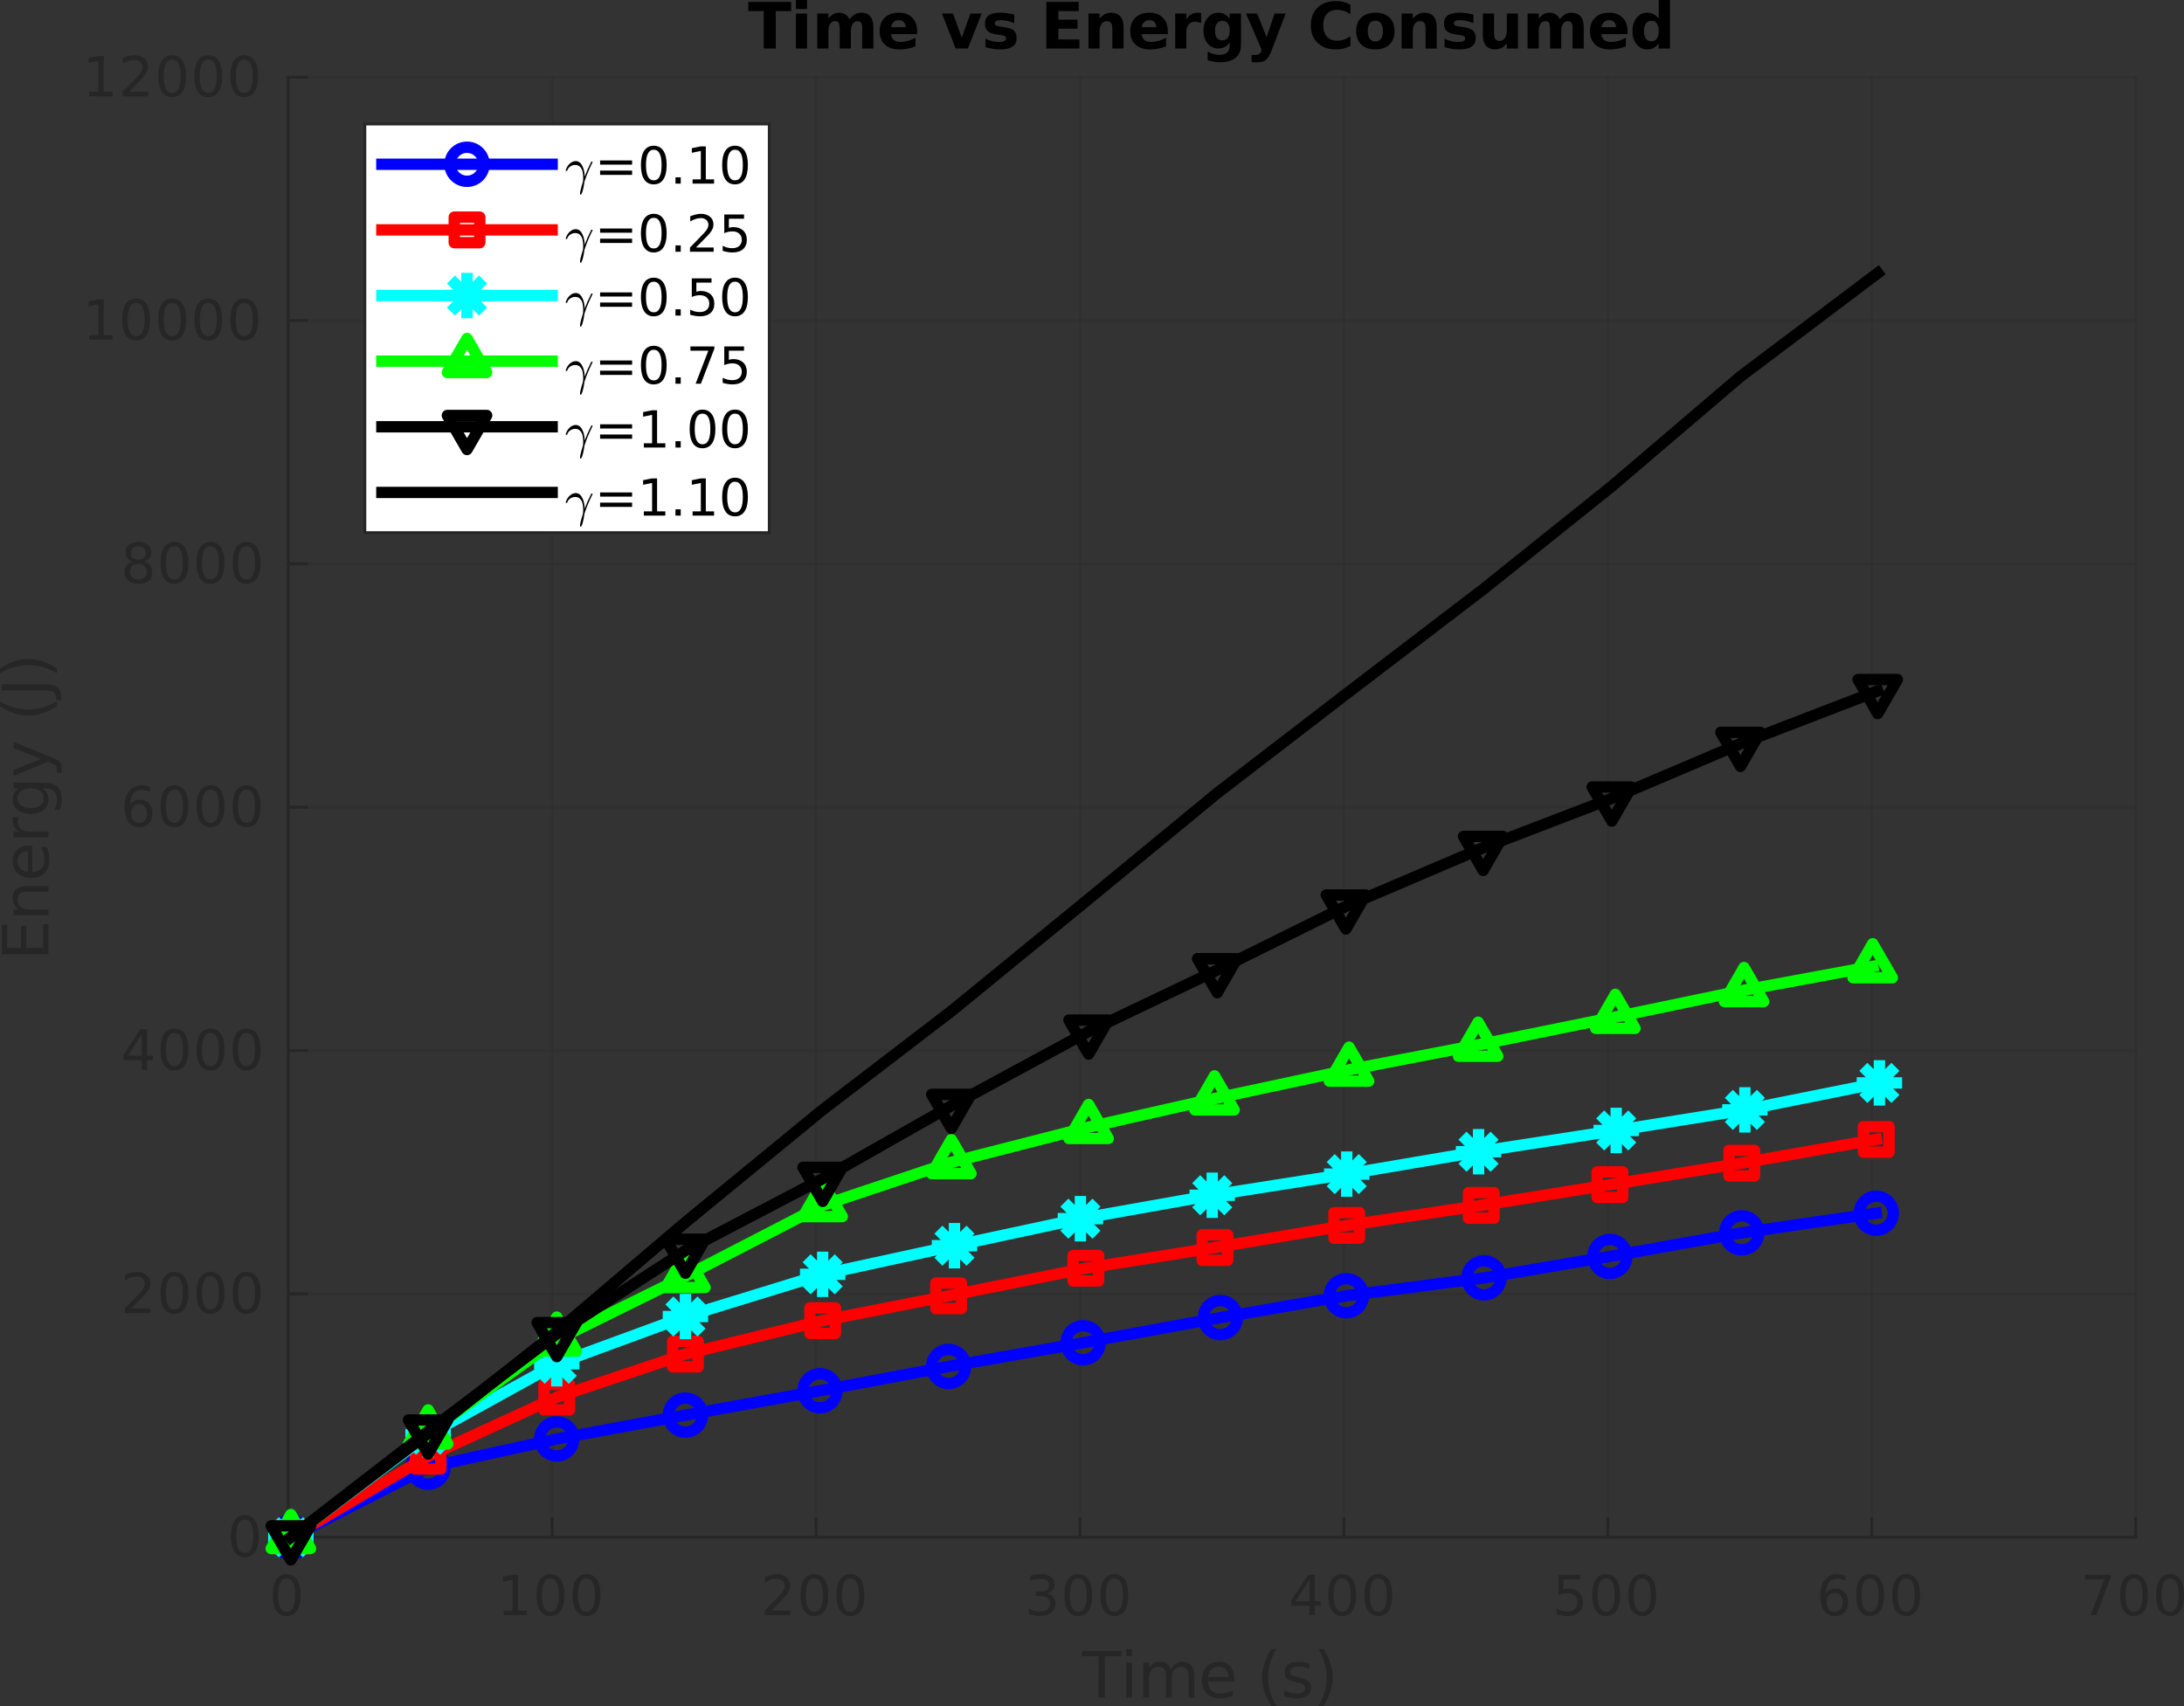 <?xml version="1.0" encoding="UTF-8" standalone="no"?>
<svg
   xmlns:dc="http://purl.org/dc/elements/1.1/"
   xmlns:cc="http://creativecommons.org/ns#"
   xmlns:rdf="http://www.w3.org/1999/02/22-rdf-syntax-ns#"
   xmlns:svg="http://www.w3.org/2000/svg"
   xmlns="http://www.w3.org/2000/svg"
   xmlns:sodipodi="http://sodipodi.sourceforge.net/DTD/sodipodi-0.dtd"
   xmlns:inkscape="http://www.inkscape.org/namespaces/inkscape"
   style="font-style:normal;font-weight:normal;font-size:12px;font-family:Dialog;color-interpolation:auto;fill:#000000;fill-opacity:1;stroke:#000000;stroke-width:1;stroke-linecap:square;stroke-linejoin:miter;stroke-miterlimit:10;stroke-dasharray:none;stroke-dashoffset:0;stroke-opacity:1;color-rendering:auto;image-rendering:auto;shape-rendering:auto;text-rendering:auto"
   width="513.054"
   height="400.792"
   version="1.1"
   id="svg395"
   sodipodi:docname="energy_01.svg"
   inkscape:version="0.92.4 (f8dce91, 2019-08-02)">
  <rect width="100%" height="100%" fill="#333333" stroke="none"/>
  <sodipodi:namedview
     pagecolor="#ffffff"
     bordercolor="#666666"
     borderopacity="1"
     objecttolerance="10"
     gridtolerance="10"
     guidetolerance="10"
     inkscape:pageopacity="0"
     inkscape:pageshadow="2"
     inkscape:window-width="759"
     inkscape:window-height="480"
     id="namedview397"
     showgrid="false"
     fit-margin-top="0"
     fit-margin-left="0"
     fit-margin-right="0"
     fit-margin-bottom="0"
     inkscape:zoom="0.56190476"
     inkscape:cx="229.68628"
     inkscape:cy="203.6511"
     inkscape:window-x="507"
     inkscape:window-y="162"
     inkscape:window-maximized="0"
     inkscape:current-layer="g393" />
  <!--Generated by the Batik Graphics2D SVG Generator-->
  <defs
     id="genericDefs" />
  <g
     id="g393"
     transform="translate(-5.292,-12.859)">
    <defs
       id="defs1">
      <clipPath
         clipPathUnits="userSpaceOnUse"
         id="clipPath1">
        <path
           d="M 0,0 H 560 V 420 H 0 Z"
           id="path3"
           inkscape:connector-curvature="0" />
      </clipPath>
    </defs>
    <g
       style="color-interpolation:linearRGB;fill:#262626;fill-opacity:0.149;stroke:#262626;stroke-width:0.667;stroke-linecap:butt;stroke-linejoin:round;stroke-opacity:0.149;color-rendering:optimizeQuality;image-rendering:optimizeQuality;text-rendering:geometricPrecision"
       id="g65">
      <line
         y2="31"
         style="fill:none"
         x1="73"
         x2="73"
         y1="374"
         id="line17" />
      <line
         y2="31"
         style="fill:none"
         x1="135"
         x2="135"
         y1="374"
         id="line19" />
      <line
         y2="31"
         style="fill:none"
         x1="197"
         x2="197"
         y1="374"
         id="line21" />
      <line
         y2="31"
         style="fill:none"
         x1="259"
         x2="259"
         y1="374"
         id="line23" />
      <line
         y2="31"
         style="fill:none"
         x1="321"
         x2="321"
         y1="374"
         id="line25" />
      <line
         y2="31"
         style="fill:none"
         x1="383"
         x2="383"
         y1="374"
         id="line27" />
      <line
         y2="31"
         style="fill:none"
         x1="445"
         x2="445"
         y1="374"
         id="line29" />
      <line
         y2="31"
         style="fill:none"
         x1="507"
         x2="507"
         y1="374"
         id="line31" />
      <line
         y2="374"
         style="fill:none"
         x1="507"
         x2="73"
         y1="374"
         id="line33" />
      <line
         y2="316.833"
         style="fill:none"
         x1="507"
         x2="73"
         y1="316.833"
         id="line35" />
      <line
         y2="259.667"
         style="fill:none"
         x1="507"
         x2="73"
         y1="259.667"
         id="line37" />
      <line
         y2="202.5"
         style="fill:none"
         x1="507"
         x2="73"
         y1="202.5"
         id="line39" />
      <line
         y2="145.333"
         style="fill:none"
         x1="507"
         x2="73"
         y1="145.333"
         id="line41" />
      <line
         y2="88.167"
         style="fill:none"
         x1="507"
         x2="73"
         y1="88.167"
         id="line43" />
      <line
         y2="31"
         style="fill:none"
         x1="507"
         x2="73"
         y1="31"
         id="line45" />
      <line
         x1="73"
         x2="507"
         y1="374"
         style="fill:none;fill-opacity:1;stroke-linecap:square;stroke-opacity:1"
         y2="374"
         id="line47" />
      <line
         x1="73"
         x2="73"
         y1="374"
         style="fill:none;fill-opacity:1;stroke-linecap:square;stroke-opacity:1"
         y2="369.66"
         id="line49" />
      <line
         x1="135"
         x2="135"
         y1="374"
         style="fill:none;fill-opacity:1;stroke-linecap:square;stroke-opacity:1"
         y2="369.66"
         id="line51" />
      <line
         x1="197"
         x2="197"
         y1="374"
         style="fill:none;fill-opacity:1;stroke-linecap:square;stroke-opacity:1"
         y2="369.66"
         id="line53" />
      <line
         x1="259"
         x2="259"
         y1="374"
         style="fill:none;fill-opacity:1;stroke-linecap:square;stroke-opacity:1"
         y2="369.66"
         id="line55" />
      <line
         x1="321"
         x2="321"
         y1="374"
         style="fill:none;fill-opacity:1;stroke-linecap:square;stroke-opacity:1"
         y2="369.66"
         id="line57" />
      <line
         x1="383"
         x2="383"
         y1="374"
         style="fill:none;fill-opacity:1;stroke-linecap:square;stroke-opacity:1"
         y2="369.66"
         id="line59" />
      <line
         x1="445"
         x2="445"
         y1="374"
         style="fill:none;fill-opacity:1;stroke-linecap:square;stroke-opacity:1"
         y2="369.66"
         id="line61" />
      <line
         x1="507"
         x2="507"
         y1="374"
         style="fill:none;fill-opacity:1;stroke-linecap:square;stroke-opacity:1"
         y2="369.66"
         id="line63" />
    </g>
    <g
       transform="translate(73,379.333)"
       style="font-size:13.333px;font-family:SansSerif;color-interpolation:linearRGB;fill:#262626;stroke:#262626;color-rendering:optimizeQuality;image-rendering:optimizeQuality;text-rendering:geometricPrecision"
       id="g69">
      <path
         style="stroke:none"
         d="m -0.375,4.359 q -0.984,0 -1.484,0.977 -0.5,0.977 -0.5,2.93 0,1.953 0.5,2.93 0.5,0.977 1.484,0.977 1,0 1.5,-0.977 0.5,-0.977 0.5,-2.93 0,-1.953 -0.5,-2.93 -0.5,-0.977 -1.5,-0.977 z m 0,-1.016 q 1.594,0 2.438,1.266 0.844,1.266 0.844,3.656 0,2.391 -0.844,3.656 -0.844,1.266 -2.438,1.266 -1.578,0 -2.422,-1.266 -0.844,-1.266 -0.844,-3.656 0,-2.391 0.844,-3.656 0.844,-1.266 2.422,-1.266 z"
         id="path67"
         inkscape:connector-curvature="0" />
    </g>
    <g
       transform="translate(135,379.333)"
       style="font-size:13.333px;font-family:SansSerif;color-interpolation:linearRGB;fill:#262626;stroke:#262626;color-rendering:optimizeQuality;image-rendering:optimizeQuality;text-rendering:geometricPrecision"
       id="g73">
      <path
         style="stroke:none"
         d="m -11.391,11.922 h 2.094 V 4.688 l -2.281,0.453 V 3.984 l 2.266,-0.469 h 1.297 v 8.406 h 2.094 V 13 h -5.469 z M -0.405,4.359 q -0.984,0 -1.484,0.977 -0.5,0.977 -0.5,2.93 0,1.953 0.5,2.93 0.5,0.977 1.484,0.977 1,0 1.5,-0.977 0.5,-0.977 0.5,-2.93 0,-1.953 -0.5,-2.93 -0.5,-0.977 -1.5,-0.977 z m 0,-1.016 q 1.594,0 2.438,1.266 0.844,1.266 0.844,3.656 0,2.391 -0.844,3.656 -0.844,1.266 -2.438,1.266 -1.578,0 -2.422,-1.266 -0.844,-1.266 -0.844,-3.656 0,-2.391 0.844,-3.656 0.844,-1.266 2.422,-1.266 z m 8.47,1.016 q -0.984,0 -1.484,0.977 -0.5,0.977 -0.5,2.93 0,1.953 0.5,2.93 0.5,0.977 1.484,0.977 1,0 1.5,-0.977 0.5,-0.977 0.5,-2.93 0,-1.953 -0.5,-2.93 -0.5,-0.977 -1.5,-0.977 z m 0,-1.016 q 1.594,0 2.438,1.266 0.844,1.266 0.844,3.656 0,2.391 -0.844,3.656 -0.844,1.266 -2.438,1.266 -1.578,0 -2.422,-1.266 Q 4.799,10.656 4.799,8.266 4.799,5.875 5.643,4.609 6.487,3.344 8.065,3.344 Z"
         id="path71"
         inkscape:connector-curvature="0" />
    </g>
    <g
       transform="translate(197,379.333)"
       style="font-size:13.333px;font-family:SansSerif;color-interpolation:linearRGB;fill:#262626;stroke:#262626;color-rendering:optimizeQuality;image-rendering:optimizeQuality;text-rendering:geometricPrecision"
       id="g77">
      <path
         style="stroke:none"
         d="m -10.5,11.922 h 4.469 V 13 h -6.016 v -1.078 q 0.734,-0.75 1.992,-2.023 Q -8.797,8.625 -8.469,8.25 -7.859,7.562 -7.617,7.078 -7.375,6.594 -7.375,6.141 q 0,-0.766 -0.523,-1.234 -0.523,-0.469 -1.383,-0.469 -0.609,0 -1.274,0.203 -0.664,0.203 -1.43,0.641 V 3.984 q 0.781,-0.312 1.453,-0.477 0.672,-0.164 1.219,-0.164 1.484,0 2.359,0.742 0.875,0.742 0.875,1.977 0,0.578 -0.219,1.102 -0.219,0.523 -0.797,1.226 -0.156,0.188 -1.008,1.07 -0.852,0.883 -2.398,2.461 z M -0.405,4.359 q -0.984,0 -1.484,0.977 -0.5,0.977 -0.5,2.93 0,1.953 0.5,2.93 0.5,0.977 1.484,0.977 1,0 1.5,-0.977 0.5,-0.977 0.5,-2.93 0,-1.953 -0.5,-2.93 -0.5,-0.977 -1.5,-0.977 z m 0,-1.016 q 1.594,0 2.438,1.266 0.844,1.266 0.844,3.656 0,2.391 -0.844,3.656 -0.844,1.266 -2.438,1.266 -1.578,0 -2.422,-1.266 -0.844,-1.266 -0.844,-3.656 0,-2.391 0.844,-3.656 0.844,-1.266 2.422,-1.266 z m 8.47,1.016 q -0.984,0 -1.484,0.977 -0.5,0.977 -0.5,2.93 0,1.953 0.5,2.93 0.5,0.977 1.484,0.977 1,0 1.5,-0.977 0.5,-0.977 0.5,-2.93 0,-1.953 -0.5,-2.93 -0.5,-0.977 -1.5,-0.977 z m 0,-1.016 q 1.594,0 2.438,1.266 0.844,1.266 0.844,3.656 0,2.391 -0.844,3.656 -0.844,1.266 -2.438,1.266 -1.578,0 -2.422,-1.266 Q 4.799,10.656 4.799,8.266 4.799,5.875 5.643,4.609 6.487,3.344 8.065,3.344 Z"
         id="path75"
         inkscape:connector-curvature="0" />
    </g>
    <g
       transform="translate(259,379.333)"
       style="font-size:13.333px;font-family:SansSerif;color-interpolation:linearRGB;fill:#262626;stroke:#262626;color-rendering:optimizeQuality;image-rendering:optimizeQuality;text-rendering:geometricPrecision"
       id="g81">
      <path
         style="stroke:none"
         d="m -7.719,7.891 q 0.922,0.203 1.438,0.82 0.516,0.617 0.516,1.539 0,1.391 -0.969,2.164 -0.969,0.773 -2.75,0.773 -0.594,0 -1.226,-0.117 -0.633,-0.117 -1.305,-0.351 v -1.25 q 0.547,0.312 1.18,0.476 0.633,0.164 1.32,0.164 1.203,0 1.836,-0.477 0.633,-0.477 0.633,-1.383 0,-0.844 -0.586,-1.312 -0.586,-0.469 -1.633,-0.469 H -10.375 V 7.406 h 1.156 q 0.953,0 1.453,-0.375 0.5,-0.375 0.5,-1.094 0,-0.719 -0.516,-1.109 -0.516,-0.391 -1.484,-0.391 -0.531,0 -1.133,0.109 Q -11,4.656 -11.719,4.906 V 3.75 Q -11,3.547 -10.359,3.445 q 0.641,-0.102 1.203,-0.102 1.469,0 2.32,0.664 0.852,0.664 0.852,1.805 0,0.781 -0.453,1.328 -0.453,0.547 -1.281,0.75 z m 7.314,-3.531 q -0.984,0 -1.484,0.977 -0.5,0.977 -0.5,2.93 0,1.953 0.5,2.93 0.5,0.977 1.484,0.977 1,0 1.5,-0.977 0.5,-0.977 0.5,-2.93 0,-1.953 -0.5,-2.93 -0.5,-0.977 -1.5,-0.977 z m 0,-1.016 q 1.594,0 2.438,1.266 0.844,1.266 0.844,3.656 0,2.391 -0.844,3.656 -0.844,1.266 -2.438,1.266 -1.578,0 -2.422,-1.266 -0.844,-1.266 -0.844,-3.656 0,-2.391 0.844,-3.656 0.844,-1.266 2.422,-1.266 z m 8.47,1.016 q -0.984,0 -1.484,0.977 -0.5,0.977 -0.5,2.93 0,1.953 0.5,2.93 0.5,0.977 1.484,0.977 1,0 1.5,-0.977 0.5,-0.977 0.5,-2.93 0,-1.953 -0.5,-2.93 -0.5,-0.977 -1.5,-0.977 z m 0,-1.016 q 1.594,0 2.438,1.266 0.844,1.266 0.844,3.656 0,2.391 -0.844,3.656 -0.844,1.266 -2.438,1.266 -1.578,0 -2.422,-1.266 Q 4.799,10.656 4.799,8.266 4.799,5.875 5.643,4.609 6.487,3.344 8.065,3.344 Z"
         id="path79"
         inkscape:connector-curvature="0" />
    </g>
    <g
       transform="translate(321,379.333)"
       style="font-size:13.333px;font-family:SansSerif;color-interpolation:linearRGB;fill:#262626;stroke:#262626;color-rendering:optimizeQuality;image-rendering:optimizeQuality;text-rendering:geometricPrecision"
       id="g85">
      <path
         style="stroke:none"
         d="m -8.094,4.641 -3.234,5.062 h 3.234 z m -0.328,-1.125 h 1.609 v 6.188 h 1.359 v 1.062 H -6.812 V 13 h -1.281 v -2.234 h -4.266 V 9.531 Z m 8.017,0.844 q -0.984,0 -1.484,0.977 -0.5,0.977 -0.5,2.93 0,1.953 0.5,2.93 0.5,0.977 1.484,0.977 1,0 1.5,-0.977 0.5,-0.977 0.5,-2.93 0,-1.953 -0.5,-2.93 -0.5,-0.977 -1.5,-0.977 z m 0,-1.016 q 1.594,0 2.438,1.266 0.844,1.266 0.844,3.656 0,2.391 -0.844,3.656 -0.844,1.266 -2.438,1.266 -1.578,0 -2.422,-1.266 -0.844,-1.266 -0.844,-3.656 0,-2.391 0.844,-3.656 0.844,-1.266 2.422,-1.266 z m 8.47,1.016 q -0.984,0 -1.484,0.977 -0.5,0.977 -0.5,2.93 0,1.953 0.5,2.93 0.5,0.977 1.484,0.977 1,0 1.5,-0.977 0.5,-0.977 0.5,-2.93 0,-1.953 -0.5,-2.93 -0.5,-0.977 -1.5,-0.977 z m 0,-1.016 q 1.594,0 2.438,1.266 0.844,1.266 0.844,3.656 0,2.391 -0.844,3.656 -0.844,1.266 -2.438,1.266 -1.578,0 -2.422,-1.266 Q 4.799,10.656 4.799,8.266 4.799,5.875 5.643,4.609 6.487,3.344 8.065,3.344 Z"
         id="path83"
         inkscape:connector-curvature="0" />
    </g>
    <g
       transform="translate(383,379.333)"
       style="font-size:13.333px;font-family:SansSerif;color-interpolation:linearRGB;fill:#262626;stroke:#262626;color-rendering:optimizeQuality;image-rendering:optimizeQuality;text-rendering:geometricPrecision"
       id="g89">
      <path
         style="stroke:none"
         d="m -11.594,3.516 h 5.031 v 1.094 h -3.859 v 2.312 q 0.281,-0.094 0.562,-0.141 0.281,-0.047 0.547,-0.047 1.594,0 2.523,0.867 0.93,0.867 0.93,2.352 0,1.531 -0.953,2.383 -0.953,0.852 -2.688,0.852 -0.594,0 -1.219,-0.102 -0.625,-0.102 -1.281,-0.305 v -1.297 q 0.578,0.312 1.188,0.469 0.609,0.156 1.281,0.156 1.109,0 1.75,-0.578 0.641,-0.578 0.641,-1.578 0,-0.984 -0.641,-1.562 -0.641,-0.578 -1.75,-0.578 -0.516,0 -1.024,0.117 -0.508,0.117 -1.039,0.351 z m 11.189,0.844 q -0.984,0 -1.484,0.977 -0.5,0.977 -0.5,2.93 0,1.953 0.5,2.93 0.5,0.977 1.484,0.977 1,0 1.5,-0.977 0.5,-0.977 0.5,-2.93 0,-1.953 -0.5,-2.93 -0.5,-0.977 -1.5,-0.977 z m 0,-1.016 q 1.594,0 2.438,1.266 0.844,1.266 0.844,3.656 0,2.391 -0.844,3.656 -0.844,1.266 -2.438,1.266 -1.578,0 -2.422,-1.266 -0.844,-1.266 -0.844,-3.656 0,-2.391 0.844,-3.656 0.844,-1.266 2.422,-1.266 z m 8.47,1.016 q -0.984,0 -1.484,0.977 -0.5,0.977 -0.5,2.93 0,1.953 0.5,2.93 0.5,0.977 1.484,0.977 1,0 1.5,-0.977 0.5,-0.977 0.5,-2.93 0,-1.953 -0.5,-2.93 -0.5,-0.977 -1.5,-0.977 z m 0,-1.016 q 1.594,0 2.438,1.266 0.844,1.266 0.844,3.656 0,2.391 -0.844,3.656 -0.844,1.266 -2.438,1.266 -1.578,0 -2.422,-1.266 Q 4.799,10.656 4.799,8.266 4.799,5.875 5.643,4.609 6.487,3.344 8.065,3.344 Z"
         id="path87"
         inkscape:connector-curvature="0" />
    </g>
    <g
       transform="translate(445,379.333)"
       style="font-size:13.333px;font-family:SansSerif;color-interpolation:linearRGB;fill:#262626;stroke:#262626;color-rendering:optimizeQuality;image-rendering:optimizeQuality;text-rendering:geometricPrecision"
       id="g93">
      <path
         style="stroke:none"
         d="m -8.703,7.75 q -0.875,0 -1.375,0.594 -0.5,0.594 -0.5,1.609 0,1.031 0.5,1.625 0.5,0.594 1.375,0.594 0.859,0 1.359,-0.594 0.5,-0.594 0.5,-1.625 0,-1.016 -0.5,-1.609 Q -7.844,7.75 -8.703,7.75 Z M -6.156,3.734 V 4.906 Q -6.641,4.672 -7.133,4.555 -7.625,4.438 -8.109,4.438 q -1.266,0 -1.938,0.852 -0.672,0.852 -0.766,2.586 0.375,-0.547 0.938,-0.844 0.562,-0.297 1.25,-0.297 1.422,0 2.25,0.867 0.828,0.867 0.828,2.352 0,1.469 -0.867,2.352 -0.867,0.883 -2.289,0.883 -1.656,0 -2.523,-1.266 -0.867,-1.266 -0.867,-3.656 0,-2.234 1.07,-3.578 1.07,-1.344 2.867,-1.344 0.469,0 0.961,0.102 0.492,0.102 1.039,0.289 z m 5.751,0.625 q -0.984,0 -1.484,0.977 -0.5,0.977 -0.5,2.93 0,1.953 0.5,2.93 0.5,0.977 1.484,0.977 1,0 1.5,-0.977 0.5,-0.977 0.5,-2.93 0,-1.953 -0.5,-2.93 -0.5,-0.977 -1.5,-0.977 z m 0,-1.016 q 1.594,0 2.438,1.266 0.844,1.266 0.844,3.656 0,2.391 -0.844,3.656 -0.844,1.266 -2.438,1.266 -1.578,0 -2.422,-1.266 -0.844,-1.266 -0.844,-3.656 0,-2.391 0.844,-3.656 0.844,-1.266 2.422,-1.266 z m 8.47,1.016 q -0.984,0 -1.484,0.977 -0.5,0.977 -0.5,2.93 0,1.953 0.5,2.93 0.5,0.977 1.484,0.977 1,0 1.5,-0.977 0.5,-0.977 0.5,-2.93 0,-1.953 -0.5,-2.93 -0.5,-0.977 -1.5,-0.977 z m 0,-1.016 q 1.594,0 2.438,1.266 0.844,1.266 0.844,3.656 0,2.391 -0.844,3.656 -0.844,1.266 -2.438,1.266 -1.578,0 -2.422,-1.266 Q 4.799,10.656 4.799,8.266 4.799,5.875 5.643,4.609 6.487,3.344 8.065,3.344 Z"
         id="path91"
         inkscape:connector-curvature="0" />
    </g>
    <g
       transform="translate(507,379.333)"
       style="font-size:13.333px;font-family:SansSerif;color-interpolation:linearRGB;fill:#262626;stroke:#262626;color-rendering:optimizeQuality;image-rendering:optimizeQuality;text-rendering:geometricPrecision"
       id="g97">
      <path
         style="stroke:none"
         d="m -11.938,3.516 h 6.094 V 4.062 L -9.281,13 h -1.344 l 3.25,-8.391 h -4.562 z m 11.532,0.844 q -0.984,0 -1.484,0.977 -0.5,0.977 -0.5,2.93 0,1.953 0.5,2.93 0.5,0.977 1.484,0.977 1,0 1.5,-0.977 0.5,-0.977 0.5,-2.93 0,-1.953 -0.5,-2.93 -0.5,-0.977 -1.5,-0.977 z m 0,-1.016 q 1.594,0 2.438,1.266 0.844,1.266 0.844,3.656 0,2.391 -0.844,3.656 -0.844,1.266 -2.438,1.266 -1.578,0 -2.422,-1.266 -0.844,-1.266 -0.844,-3.656 0,-2.391 0.844,-3.656 0.844,-1.266 2.422,-1.266 z m 8.47,1.016 q -0.984,0 -1.484,0.977 -0.5,0.977 -0.5,2.93 0,1.953 0.5,2.93 0.5,0.977 1.484,0.977 1,0 1.5,-0.977 0.5,-0.977 0.5,-2.93 0,-1.953 -0.5,-2.93 -0.5,-0.977 -1.5,-0.977 z m 0,-1.016 q 1.594,0 2.438,1.266 0.844,1.266 0.844,3.656 0,2.391 -0.844,3.656 -0.844,1.266 -2.438,1.266 -1.578,0 -2.422,-1.266 Q 4.799,10.656 4.799,8.266 4.799,5.875 5.643,4.609 6.487,3.344 8.065,3.344 Z"
         id="path95"
         inkscape:connector-curvature="0" />
    </g>
    <g
       transform="translate(290,397.667)"
       style="font-size:14.667px;font-family:SansSerif;color-interpolation:linearRGB;fill:#262626;stroke:#262626;color-rendering:optimizeQuality;image-rendering:optimizeQuality;text-rendering:geometricPrecision"
       id="g101">
      <path
         style="stroke:none"
         d="m -30.547,3.062 h 9.25 v 1.25 h -3.875 V 14 h -1.484 V 4.312 h -3.891 z m 10.406,2.734 h 1.359 V 14 h -1.359 z m 0,-3.188 h 1.359 v 1.703 h -1.359 z M -9.678,7.375 q 0.516,-0.906 1.219,-1.344 0.703,-0.437 1.656,-0.437 1.281,0 1.976,0.898 0.695,0.898 0.695,2.555 V 14 H -5.491 V 9.094 q 0,-1.188 -0.422,-1.758 -0.422,-0.57 -1.266,-0.57 -1.047,0 -1.656,0.695 -0.609,0.695 -0.609,1.899 V 14 h -1.359 V 9.094 q 0,-1.188 -0.414,-1.758 -0.414,-0.57 -1.289,-0.57 -1.031,0 -1.641,0.703 -0.609,0.703 -0.609,1.891 V 14 H -16.116 V 5.797 h 1.359 v 1.281 q 0.453,-0.766 1.102,-1.125 0.648,-0.359 1.539,-0.359 0.891,0 1.516,0.453 0.625,0.453 0.922,1.328 z M 5.239,9.562 v 0.656 h -6.203 q 0.094,1.391 0.844,2.117 0.75,0.727 2.078,0.727 0.781,0 1.508,-0.188 0.727,-0.188 1.445,-0.562 v 1.266 q -0.719,0.312 -1.484,0.477 -0.766,0.164 -1.547,0.164 -1.953,0 -3.102,-1.149 -1.148,-1.148 -1.148,-3.086 0,-2.016 1.086,-3.203 1.086,-1.187 2.93,-1.187 1.656,0 2.625,1.07 0.969,1.07 0.969,2.898 z M 3.88,9.172 Q 3.864,8.062 3.263,7.398 2.661,6.734 1.661,6.734 q -1.125,0 -1.805,0.641 -0.68,0.641 -0.773,1.797 z M 15.134,2.625 q -0.984,1.672 -1.461,3.32 -0.477,1.649 -0.477,3.352 0,1.688 0.477,3.344 0.477,1.656 1.461,3.344 H 13.962 Q 12.852,14.25 12.313,12.594 11.774,10.938 11.774,9.297 11.774,7.656 12.313,6 12.852,4.344 13.962,2.625 Z M 22.836,6.031 V 7.312 Q 22.273,7.016 21.656,6.875 21.039,6.734 20.383,6.734 q -1.016,0 -1.516,0.305 -0.5,0.305 -0.5,0.914 0,0.469 0.359,0.734 0.359,0.266 1.453,0.516 l 0.453,0.109 q 1.438,0.297 2.039,0.859 0.602,0.562 0.602,1.562 0,1.141 -0.898,1.812 -0.898,0.672 -2.492,0.672 -0.656,0 -1.367,-0.133 -0.711,-0.133 -1.508,-0.383 v -1.391 q 0.75,0.391 1.477,0.578 0.727,0.188 1.43,0.188 0.953,0 1.469,-0.32 0.516,-0.32 0.516,-0.914 0,-0.547 -0.375,-0.844 -0.375,-0.297 -1.625,-0.562 l -0.469,-0.109 q -1.25,-0.266 -1.805,-0.812 -0.555,-0.547 -0.555,-1.5 0,-1.156 0.82,-1.789 0.82,-0.633 2.32,-0.633 0.75,0 1.414,0.109 0.664,0.109 1.211,0.328 z M 25.034,2.625 h 1.172 q 1.094,1.719 1.641,3.375 0.547,1.656 0.547,3.297 0,1.641 -0.547,3.297 -0.547,1.656 -1.641,3.391 h -1.172 q 0.969,-1.688 1.453,-3.344 0.484,-1.656 0.484,-3.344 0,-1.703 -0.484,-3.352 Q 26.003,4.297 25.034,2.625 Z"
         id="path99"
         inkscape:connector-curvature="0" />
    </g>
    <g
       style="color-interpolation:linearRGB;fill:#262626;stroke:#262626;stroke-width:0.667;stroke-linejoin:round;color-rendering:optimizeQuality;image-rendering:optimizeQuality;text-rendering:geometricPrecision"
       id="g119">
      <line
         y2="31"
         style="fill:none"
         x1="73"
         x2="73"
         y1="374"
         id="line103" />
      <line
         y2="374"
         style="fill:none"
         x1="73"
         x2="77.34"
         y1="374"
         id="line105" />
      <line
         y2="316.833"
         style="fill:none"
         x1="73"
         x2="77.34"
         y1="316.833"
         id="line107" />
      <line
         y2="259.667"
         style="fill:none"
         x1="73"
         x2="77.34"
         y1="259.667"
         id="line109" />
      <line
         y2="202.5"
         style="fill:none"
         x1="73"
         x2="77.34"
         y1="202.5"
         id="line111" />
      <line
         y2="145.333"
         style="fill:none"
         x1="73"
         x2="77.34"
         y1="145.333"
         id="line113" />
      <line
         y2="88.167"
         style="fill:none"
         x1="73"
         x2="77.34"
         y1="88.167"
         id="line115" />
      <line
         y2="31"
         style="fill:none"
         x1="73"
         x2="77.34"
         y1="31"
         id="line117" />
    </g>
    <g
       transform="translate(67.667,374)"
       style="font-size:13.333px;font-family:SansSerif;color-interpolation:linearRGB;fill:#262626;stroke:#262626;color-rendering:optimizeQuality;image-rendering:optimizeQuality;text-rendering:geometricPrecision"
       id="g123">
      <path
         style="stroke:none"
         d="m -4.875,-4.141 q -0.984,0 -1.484,0.977 -0.5,0.977 -0.5,2.93 0,1.953 0.5,2.93 0.5,0.977 1.484,0.977 1,0 1.5,-0.977 0.5,-0.977 0.5,-2.93 0,-1.953 -0.5,-2.93 -0.5,-0.977 -1.5,-0.977 z m 0,-1.016 q 1.594,0 2.438,1.266 0.844,1.266 0.844,3.656 0,2.391 -0.844,3.656 -0.844,1.266 -2.438,1.266 -1.578,0 -2.422,-1.266 -0.844,-1.266 -0.844,-3.656 0,-2.391 0.844,-3.656 0.844,-1.266 2.422,-1.266 z"
         id="path121"
         inkscape:connector-curvature="0" />
    </g>
    <g
       transform="translate(67.667,316.833)"
       style="font-size:13.333px;font-family:SansSerif;color-interpolation:linearRGB;fill:#262626;stroke:#262626;color-rendering:optimizeQuality;image-rendering:optimizeQuality;text-rendering:geometricPrecision"
       id="g127">
      <path
         style="stroke:none"
         d="m -31.5,3.422 h 4.469 V 4.5 h -6.016 V 3.422 q 0.734,-0.75 1.992,-2.023 1.258,-1.273 1.586,-1.648 0.609,-0.688 0.852,-1.172 0.242,-0.484 0.242,-0.938 0,-0.766 -0.523,-1.234 -0.523,-0.469 -1.383,-0.469 -0.609,0 -1.274,0.203 -0.664,0.203 -1.43,0.641 v -1.297 q 0.781,-0.312 1.453,-0.477 0.672,-0.164 1.219,-0.164 1.484,0 2.359,0.742 0.875,0.742 0.875,1.977 0,0.578 -0.219,1.102 -0.219,0.523 -0.797,1.226 -0.156,0.188 -1.008,1.07 -0.852,0.883 -2.398,2.461 z m 10.095,-7.562 q -0.984,0 -1.484,0.977 -0.5,0.977 -0.5,2.93 0,1.953 0.5,2.93 0.5,0.977 1.484,0.977 1,0 1.5,-0.977 0.5,-0.977 0.5,-2.93 0,-1.953 -0.5,-2.93 -0.5,-0.977 -1.5,-0.977 z m 0,-1.016 q 1.594,0 2.438,1.266 0.844,1.266 0.844,3.656 0,2.391 -0.844,3.656 -0.844,1.266 -2.438,1.266 -1.578,0 -2.422,-1.266 -0.844,-1.266 -0.844,-3.656 0,-2.391 0.844,-3.656 0.844,-1.266 2.422,-1.266 z m 8.47,1.016 q -0.984,0 -1.484,0.977 -0.5,0.977 -0.5,2.93 0,1.953 0.5,2.93 0.5,0.977 1.484,0.977 1,0 1.5,-0.977 0.5,-0.977 0.5,-2.93 0,-1.953 -0.5,-2.93 -0.5,-0.977 -1.5,-0.977 z m 0,-1.016 q 1.594,0 2.438,1.266 0.844,1.266 0.844,3.656 0,2.391 -0.844,3.656 -0.844,1.266 -2.438,1.266 -1.578,0 -2.422,-1.266 -0.844,-1.266 -0.844,-3.656 0,-2.391 0.844,-3.656 0.844,-1.266 2.422,-1.266 z m 8.47,1.016 q -0.984,0 -1.484,0.977 -0.5,0.977 -0.5,2.93 0,1.953 0.5,2.93 0.5,0.977 1.484,0.977 1,0 1.5,-0.977 0.5,-0.977 0.5,-2.93 0,-1.953 -0.5,-2.93 -0.5,-0.977 -1.5,-0.977 z m 0,-1.016 q 1.594,0 2.438,1.266 0.844,1.266 0.844,3.656 0,2.391 -0.844,3.656 -0.844,1.266 -2.438,1.266 -1.578,0 -2.422,-1.266 -0.844,-1.266 -0.844,-3.656 0,-2.391 0.844,-3.656 0.844,-1.266 2.422,-1.266 z"
         id="path125"
         inkscape:connector-curvature="0" />
    </g>
    <g
       transform="translate(67.667,259.667)"
       style="font-size:13.333px;font-family:SansSerif;color-interpolation:linearRGB;fill:#262626;stroke:#262626;color-rendering:optimizeQuality;image-rendering:optimizeQuality;text-rendering:geometricPrecision"
       id="g131">
      <path
         style="stroke:none"
         d="m -29.094,-3.859 -3.234,5.062 h 3.234 z m -0.328,-1.125 h 1.609 v 6.188 h 1.359 v 1.062 h -1.359 V 4.5 h -1.281 V 2.266 h -4.266 V 1.031 Z m 8.017,0.844 q -0.984,0 -1.484,0.977 -0.5,0.977 -0.5,2.93 0,1.953 0.5,2.93 0.5,0.977 1.484,0.977 1,0 1.5,-0.977 0.5,-0.977 0.5,-2.93 0,-1.953 -0.5,-2.93 -0.5,-0.977 -1.5,-0.977 z m 0,-1.016 q 1.594,0 2.438,1.266 0.844,1.266 0.844,3.656 0,2.391 -0.844,3.656 -0.844,1.266 -2.438,1.266 -1.578,0 -2.422,-1.266 -0.844,-1.266 -0.844,-3.656 0,-2.391 0.844,-3.656 0.844,-1.266 2.422,-1.266 z m 8.47,1.016 q -0.984,0 -1.484,0.977 -0.5,0.977 -0.5,2.93 0,1.953 0.5,2.93 0.5,0.977 1.484,0.977 1,0 1.5,-0.977 0.5,-0.977 0.5,-2.93 0,-1.953 -0.5,-2.93 -0.5,-0.977 -1.5,-0.977 z m 0,-1.016 q 1.594,0 2.438,1.266 0.844,1.266 0.844,3.656 0,2.391 -0.844,3.656 -0.844,1.266 -2.438,1.266 -1.578,0 -2.422,-1.266 -0.844,-1.266 -0.844,-3.656 0,-2.391 0.844,-3.656 0.844,-1.266 2.422,-1.266 z m 8.47,1.016 q -0.984,0 -1.484,0.977 -0.5,0.977 -0.5,2.93 0,1.953 0.5,2.93 0.5,0.977 1.484,0.977 1,0 1.5,-0.977 0.5,-0.977 0.5,-2.93 0,-1.953 -0.5,-2.93 -0.5,-0.977 -1.5,-0.977 z m 0,-1.016 q 1.594,0 2.438,1.266 0.844,1.266 0.844,3.656 0,2.391 -0.844,3.656 -0.844,1.266 -2.438,1.266 -1.578,0 -2.422,-1.266 -0.844,-1.266 -0.844,-3.656 0,-2.391 0.844,-3.656 0.844,-1.266 2.422,-1.266 z"
         id="path129"
         inkscape:connector-curvature="0" />
    </g>
    <g
       transform="translate(67.667,202.5)"
       style="font-size:13.333px;font-family:SansSerif;color-interpolation:linearRGB;fill:#262626;stroke:#262626;color-rendering:optimizeQuality;image-rendering:optimizeQuality;text-rendering:geometricPrecision"
       id="g135">
      <path
         style="stroke:none"
         d="m -29.703,-0.75 q -0.875,0 -1.375,0.594 -0.5,0.594 -0.5,1.609 0,1.031 0.5,1.625 0.5,0.594 1.375,0.594 0.859,0 1.359,-0.594 0.5,-0.594 0.5,-1.625 0,-1.016 -0.5,-1.609 -0.5,-0.594 -1.359,-0.594 z m 2.547,-4.016 v 1.172 q -0.484,-0.234 -0.977,-0.351 -0.492,-0.117 -0.977,-0.117 -1.266,0 -1.938,0.852 -0.672,0.852 -0.766,2.586 0.375,-0.547 0.938,-0.844 0.562,-0.297 1.25,-0.297 1.422,0 2.25,0.867 0.828,0.867 0.828,2.352 0,1.469 -0.867,2.352 -0.867,0.883 -2.289,0.883 -1.656,0 -2.523,-1.266 -0.867,-1.266 -0.867,-3.656 0,-2.234 1.07,-3.578 1.07,-1.344 2.867,-1.344 0.469,0 0.961,0.102 0.492,0.102 1.039,0.289 z m 5.751,0.625 q -0.984,0 -1.484,0.977 -0.5,0.977 -0.5,2.93 0,1.953 0.5,2.93 0.5,0.977 1.484,0.977 1,0 1.5,-0.977 0.5,-0.977 0.5,-2.93 0,-1.953 -0.5,-2.93 -0.5,-0.977 -1.5,-0.977 z m 0,-1.016 q 1.594,0 2.438,1.266 0.844,1.266 0.844,3.656 0,2.391 -0.844,3.656 -0.844,1.266 -2.438,1.266 -1.578,0 -2.422,-1.266 -0.844,-1.266 -0.844,-3.656 0,-2.391 0.844,-3.656 0.844,-1.266 2.422,-1.266 z m 8.47,1.016 q -0.984,0 -1.484,0.977 -0.5,0.977 -0.5,2.93 0,1.953 0.5,2.93 0.5,0.977 1.484,0.977 1,0 1.5,-0.977 0.5,-0.977 0.5,-2.93 0,-1.953 -0.5,-2.93 -0.5,-0.977 -1.5,-0.977 z m 0,-1.016 q 1.594,0 2.438,1.266 0.844,1.266 0.844,3.656 0,2.391 -0.844,3.656 -0.844,1.266 -2.438,1.266 -1.578,0 -2.422,-1.266 -0.844,-1.266 -0.844,-3.656 0,-2.391 0.844,-3.656 0.844,-1.266 2.422,-1.266 z m 8.47,1.016 q -0.984,0 -1.484,0.977 -0.5,0.977 -0.5,2.93 0,1.953 0.5,2.93 0.5,0.977 1.484,0.977 1,0 1.5,-0.977 0.5,-0.977 0.5,-2.93 0,-1.953 -0.5,-2.93 -0.5,-0.977 -1.5,-0.977 z m 0,-1.016 q 1.594,0 2.438,1.266 0.844,1.266 0.844,3.656 0,2.391 -0.844,3.656 -0.844,1.266 -2.438,1.266 -1.578,0 -2.422,-1.266 -0.844,-1.266 -0.844,-3.656 0,-2.391 0.844,-3.656 0.844,-1.266 2.422,-1.266 z"
         id="path133"
         inkscape:connector-curvature="0" />
    </g>
    <g
       transform="translate(67.667,145.333)"
       style="font-size:13.333px;font-family:SansSerif;color-interpolation:linearRGB;fill:#262626;stroke:#262626;color-rendering:optimizeQuality;image-rendering:optimizeQuality;text-rendering:geometricPrecision"
       id="g139">
      <path
         style="stroke:none"
         d="m -29.875,0 q -0.906,0 -1.43,0.492 -0.523,0.492 -0.523,1.336 0,0.859 0.523,1.352 0.523,0.492 1.43,0.492 0.922,0 1.445,-0.492 0.523,-0.492 0.523,-1.352 0,-0.844 -0.523,-1.336 Q -28.953,0 -29.875,0 Z m -1.281,-0.547 q -0.813,-0.203 -1.274,-0.766 -0.461,-0.562 -0.461,-1.375 0,-1.141 0.805,-1.805 0.805,-0.664 2.211,-0.664 1.422,0 2.227,0.664 0.805,0.664 0.805,1.805 0,0.812 -0.461,1.375 -0.461,0.562 -1.273,0.766 0.922,0.219 1.438,0.844 0.516,0.625 0.516,1.531 0,1.391 -0.836,2.125 -0.836,0.734 -2.414,0.734 -1.562,0 -2.406,-0.734 -0.844,-0.734 -0.844,-2.125 0,-0.906 0.523,-1.531 0.523,-0.625 1.445,-0.844 z m -0.469,-2.031 q 0,0.75 0.461,1.156 0.461,0.406 1.289,0.406 0.828,0 1.297,-0.406 0.469,-0.406 0.469,-1.156 0,-0.734 -0.469,-1.149 -0.469,-0.414 -1.297,-0.414 -0.828,0 -1.289,0.414 -0.461,0.414 -0.461,1.149 z m 10.22,-1.562 q -0.984,0 -1.484,0.977 -0.5,0.977 -0.5,2.93 0,1.953 0.5,2.93 0.5,0.977 1.484,0.977 1,0 1.5,-0.977 0.5,-0.977 0.5,-2.93 0,-1.953 -0.5,-2.93 -0.5,-0.977 -1.5,-0.977 z m 0,-1.016 q 1.594,0 2.438,1.266 0.844,1.266 0.844,3.656 0,2.391 -0.844,3.656 -0.844,1.266 -2.438,1.266 -1.578,0 -2.422,-1.266 -0.844,-1.266 -0.844,-3.656 0,-2.391 0.844,-3.656 0.844,-1.266 2.422,-1.266 z m 8.47,1.016 q -0.984,0 -1.484,0.977 -0.5,0.977 -0.5,2.93 0,1.953 0.5,2.93 0.5,0.977 1.484,0.977 1,0 1.5,-0.977 0.5,-0.977 0.5,-2.93 0,-1.953 -0.5,-2.93 -0.5,-0.977 -1.5,-0.977 z m 0,-1.016 q 1.594,0 2.438,1.266 0.844,1.266 0.844,3.656 0,2.391 -0.844,3.656 -0.844,1.266 -2.438,1.266 -1.578,0 -2.422,-1.266 -0.844,-1.266 -0.844,-3.656 0,-2.391 0.844,-3.656 0.844,-1.266 2.422,-1.266 z m 8.47,1.016 q -0.984,0 -1.484,0.977 -0.5,0.977 -0.5,2.93 0,1.953 0.5,2.93 0.5,0.977 1.484,0.977 1,0 1.5,-0.977 0.5,-0.977 0.5,-2.93 0,-1.953 -0.5,-2.93 -0.5,-0.977 -1.5,-0.977 z m 0,-1.016 q 1.594,0 2.438,1.266 0.844,1.266 0.844,3.656 0,2.391 -0.844,3.656 -0.844,1.266 -2.438,1.266 -1.578,0 -2.422,-1.266 -0.844,-1.266 -0.844,-3.656 0,-2.391 0.844,-3.656 0.844,-1.266 2.422,-1.266 z"
         id="path137"
         inkscape:connector-curvature="0" />
    </g>
    <g
       transform="translate(67.667,88.167)"
       style="font-size:13.333px;font-family:SansSerif;color-interpolation:linearRGB;fill:#262626;stroke:#262626;color-rendering:optimizeQuality;image-rendering:optimizeQuality;text-rendering:geometricPrecision"
       id="g143">
      <path
         style="stroke:none"
         d="m -41.391,3.422 h 2.094 v -7.234 l -2.281,0.453 v -1.156 l 2.266,-0.469 h 1.297 v 8.406 h 2.094 V 4.5 h -5.469 z m 10.985,-7.562 q -0.984,0 -1.484,0.977 -0.5,0.977 -0.5,2.93 0,1.953 0.5,2.93 0.5,0.977 1.484,0.977 1,0 1.5,-0.977 0.5,-0.977 0.5,-2.93 0,-1.953 -0.5,-2.93 -0.5,-0.977 -1.5,-0.977 z m 0,-1.016 q 1.594,0 2.438,1.266 0.844,1.266 0.844,3.656 0,2.391 -0.844,3.656 -0.844,1.266 -2.438,1.266 -1.578,0 -2.422,-1.266 -0.844,-1.266 -0.844,-3.656 0,-2.391 0.844,-3.656 0.844,-1.266 2.422,-1.266 z m 8.47,1.016 q -0.984,0 -1.484,0.977 -0.5,0.977 -0.5,2.93 0,1.953 0.5,2.93 0.5,0.977 1.484,0.977 1,0 1.5,-0.977 0.5,-0.977 0.5,-2.93 0,-1.953 -0.5,-2.93 -0.5,-0.977 -1.5,-0.977 z m 0,-1.016 q 1.594,0 2.438,1.266 0.844,1.266 0.844,3.656 0,2.391 -0.844,3.656 -0.844,1.266 -2.438,1.266 -1.578,0 -2.422,-1.266 -0.844,-1.266 -0.844,-3.656 0,-2.391 0.844,-3.656 0.844,-1.266 2.422,-1.266 z m 8.47,1.016 q -0.984,0 -1.484,0.977 -0.5,0.977 -0.5,2.93 0,1.953 0.5,2.93 0.5,0.977 1.484,0.977 1,0 1.5,-0.977 0.5,-0.977 0.5,-2.93 0,-1.953 -0.5,-2.93 -0.5,-0.977 -1.5,-0.977 z m 0,-1.016 q 1.594,0 2.438,1.266 0.844,1.266 0.844,3.656 0,2.391 -0.844,3.656 -0.844,1.266 -2.438,1.266 -1.578,0 -2.422,-1.266 -0.844,-1.266 -0.844,-3.656 0,-2.391 0.844,-3.656 0.844,-1.266 2.422,-1.266 z m 8.47,1.016 q -0.984,0 -1.484,0.977 -0.5,0.977 -0.5,2.93 0,1.953 0.5,2.93 0.5,0.977 1.484,0.977 1,0 1.5,-0.977 0.5,-0.977 0.5,-2.93 0,-1.953 -0.5,-2.93 -0.5,-0.977 -1.5,-0.977 z m 0,-1.016 q 1.594,0 2.438,1.266 0.844,1.266 0.844,3.656 0,2.391 -0.844,3.656 -0.844,1.266 -2.438,1.266 -1.578,0 -2.422,-1.266 -0.844,-1.266 -0.844,-3.656 0,-2.391 0.844,-3.656 0.844,-1.266 2.422,-1.266 z"
         id="path141"
         inkscape:connector-curvature="0" />
    </g>
    <g
       transform="translate(67.667,31)"
       style="font-size:13.333px;font-family:SansSerif;color-interpolation:linearRGB;fill:#262626;stroke:#262626;color-rendering:optimizeQuality;image-rendering:optimizeQuality;text-rendering:geometricPrecision"
       id="g147">
      <path
         style="stroke:none"
         d="m -41.391,3.422 h 2.094 v -7.234 l -2.281,0.453 v -1.156 l 2.266,-0.469 h 1.297 v 8.406 h 2.094 V 4.5 h -5.469 z m 9.36,0 h 4.469 V 4.5 h -6.016 V 3.422 q 0.734,-0.75 1.992,-2.023 1.258,-1.273 1.586,-1.648 0.609,-0.688 0.852,-1.172 0.242,-0.484 0.242,-0.938 0,-0.766 -0.523,-1.234 -0.523,-0.469 -1.383,-0.469 -0.609,0 -1.274,0.203 -0.664,0.203 -1.43,0.641 v -1.297 q 0.781,-0.312 1.453,-0.477 0.672,-0.164 1.219,-0.164 1.484,0 2.359,0.742 0.875,0.742 0.875,1.977 0,0.578 -0.219,1.102 -0.219,0.523 -0.797,1.226 -0.156,0.188 -1.008,1.07 -0.852,0.883 -2.398,2.461 z m 10.095,-7.562 q -0.984,0 -1.484,0.977 -0.5,0.977 -0.5,2.93 0,1.953 0.5,2.93 0.5,0.977 1.484,0.977 1,0 1.5,-0.977 0.5,-0.977 0.5,-2.93 0,-1.953 -0.5,-2.93 -0.5,-0.977 -1.5,-0.977 z m 0,-1.016 q 1.594,0 2.438,1.266 0.844,1.266 0.844,3.656 0,2.391 -0.844,3.656 -0.844,1.266 -2.438,1.266 -1.578,0 -2.422,-1.266 -0.844,-1.266 -0.844,-3.656 0,-2.391 0.844,-3.656 0.844,-1.266 2.422,-1.266 z m 8.47,1.016 q -0.984,0 -1.484,0.977 -0.5,0.977 -0.5,2.93 0,1.953 0.5,2.93 0.5,0.977 1.484,0.977 1,0 1.5,-0.977 0.5,-0.977 0.5,-2.93 0,-1.953 -0.5,-2.93 -0.5,-0.977 -1.5,-0.977 z m 0,-1.016 q 1.594,0 2.438,1.266 0.844,1.266 0.844,3.656 0,2.391 -0.844,3.656 -0.844,1.266 -2.438,1.266 -1.578,0 -2.422,-1.266 -0.844,-1.266 -0.844,-3.656 0,-2.391 0.844,-3.656 0.844,-1.266 2.422,-1.266 z m 8.47,1.016 q -0.984,0 -1.484,0.977 -0.5,0.977 -0.5,2.93 0,1.953 0.5,2.93 0.5,0.977 1.484,0.977 1,0 1.5,-0.977 0.5,-0.977 0.5,-2.93 0,-1.953 -0.5,-2.93 -0.5,-0.977 -1.5,-0.977 z m 0,-1.016 q 1.594,0 2.438,1.266 0.844,1.266 0.844,3.656 0,2.391 -0.844,3.656 -0.844,1.266 -2.438,1.266 -1.578,0 -2.422,-1.266 -0.844,-1.266 -0.844,-3.656 0,-2.391 0.844,-3.656 0.844,-1.266 2.422,-1.266 z"
         id="path145"
         inkscape:connector-curvature="0" />
    </g>
    <g
       transform="rotate(-90,111.583,90.917)"
       style="font-size:14.667px;font-family:SansSerif;color-interpolation:linearRGB;fill:#262626;stroke:#262626;color-rendering:optimizeQuality;image-rendering:optimizeQuality;text-rendering:geometricPrecision"
       id="g151">
      <path
         style="stroke:none"
         d="m -34.531,-14.938 h 6.922 v 1.25 h -5.438 v 3.234 h 5.203 v 1.25 h -5.203 V -5.25 h 5.562 V -4 h -7.047 z m 16.026,5.984 V -4 h -1.344 v -4.906 q 0,-1.172 -0.453,-1.75 -0.453,-0.578 -1.375,-0.578 -1.078,0 -1.711,0.695 -0.633,0.695 -0.633,1.899 V -4 h -1.359 v -8.203 h 1.359 v 1.281 q 0.484,-0.75 1.141,-1.117 0.656,-0.367 1.516,-0.367 1.406,0 2.133,0.875 0.727,0.875 0.727,2.578 z m 9.492,0.516 v 0.656 h -6.203 q 0.094,1.391 0.844,2.117 0.75,0.727 2.078,0.727 0.781,0 1.508,-0.188 0.727,-0.188 1.445,-0.562 v 1.266 q -0.719,0.312 -1.484,0.477 -0.766,0.164 -1.547,0.164 -1.953,0 -3.102,-1.149 -1.149,-1.148 -1.149,-3.086 0,-2.016 1.086,-3.203 1.086,-1.187 2.93,-1.187 1.656,0 2.625,1.07 0.969,1.07 0.969,2.898 z m -1.359,-0.391 q -0.016,-1.109 -0.617,-1.774 -0.602,-0.664 -1.602,-0.664 -1.125,0 -1.805,0.641 -0.68,0.641 -0.773,1.797 z m 8.111,-2.109 q -0.234,-0.141 -0.5,-0.203 -0.266,-0.062 -0.594,-0.062 -1.141,0 -1.75,0.742 -0.609,0.742 -0.609,2.133 V -4 h -1.359 v -8.203 h 1.359 v 1.281 q 0.422,-0.75 1.102,-1.117 0.68,-0.367 1.664,-0.367 0.141,0 0.305,0.023 0.164,0.023 0.367,0.055 z m 6.666,2.734 q 0,-1.453 -0.602,-2.258 -0.602,-0.805 -1.695,-0.805 -1.094,0 -1.695,0.805 -0.602,0.805 -0.602,2.258 0,1.469 0.602,2.273 0.602,0.805 1.695,0.805 1.094,0 1.695,-0.805 0.602,-0.805 0.602,-2.273 z m 1.344,3.188 q 0,2.094 -0.93,3.117 -0.93,1.023 -2.852,1.023 -0.703,0 -1.336,-0.109 -0.633,-0.109 -1.227,-0.328 V -2.625 q 0.594,0.328 1.172,0.477 Q 1.155,-2 1.764,-2 3.092,-2 3.748,-2.688 4.404,-3.375 4.404,-4.781 V -5.438 Q 3.983,-4.719 3.334,-4.359 2.686,-4 1.78,-4 0.264,-4 -0.658,-5.148 q -0.922,-1.149 -0.922,-3.055 0,-1.891 0.922,-3.047 0.922,-1.156 2.438,-1.156 0.906,0 1.555,0.359 0.648,0.359 1.07,1.094 v -1.25 h 1.344 z m 5.975,1.781 q -0.578,1.469 -1.117,1.914 -0.539,0.445 -1.445,0.445 H 8.083 V -2 h 0.797 q 0.547,0 0.859,-0.266 0.312,-0.266 0.672,-1.25 l 0.25,-0.609 -3.312,-8.078 h 1.422 l 2.562,6.422 2.562,-6.422 h 1.438 z M 24.884,-15.375 q -0.984,1.672 -1.461,3.32 -0.476,1.649 -0.476,3.352 0,1.688 0.476,3.344 0.477,1.656 1.461,3.344 H 23.712 q -1.109,-1.734 -1.648,-3.391 -0.539,-1.656 -0.539,-3.297 0,-1.641 0.539,-3.297 0.539,-1.656 1.648,-3.375 z m 2.53,0.438 h 1.484 v 10.172 q 0,1.984 -0.75,2.875 Q 27.399,-1 25.727,-1 h -0.562 v -1.234 h 0.469 q 0.984,0 1.383,-0.555 0.398,-0.555 0.398,-1.976 z m 4.057,-0.438 h 1.172 q 1.094,1.719 1.641,3.375 0.547,1.656 0.547,3.297 0,1.641 -0.547,3.297 -0.547,1.656 -1.641,3.391 h -1.172 q 0.969,-1.688 1.453,-3.344 0.484,-1.656 0.484,-3.344 0,-1.703 -0.484,-3.352 -0.484,-1.648 -1.453,-3.32 z"
         id="path149"
         inkscape:connector-curvature="0" />
    </g>
    <g
       transform="translate(290,28.25)"
       style="font-weight:bold;font-size:14.667px;font-family:SansSerif;color-interpolation:linearRGB;color-rendering:optimizeQuality;image-rendering:optimizeQuality;text-rendering:geometricPrecision"
       id="g155">
      <path
         style="stroke:none"
         d="m -108.922,-14.938 h 10.078 v 2.141 h -3.625 V -4 h -2.828 v -8.797 h -3.625 z m 11.185,2.734 h 2.609 V -4 h -2.609 z m 0,-3.188 h 2.609 v 2.125 h -2.609 z m 12.617,4.547 q 0.5,-0.766 1.188,-1.164 0.688,-0.398 1.5,-0.398 1.422,0 2.156,0.875 0.734,0.875 0.734,2.531 v 5 h -2.625 v -4.281 q 0,-0.094 0.008,-0.195 0.008,-0.102 0.008,-0.289 0,-0.875 -0.258,-1.266 -0.258,-0.391 -0.836,-0.391 -0.75,0 -1.156,0.617 -0.406,0.617 -0.422,1.774 V -4 h -2.625 v -4.281 q 0,-1.359 -0.234,-1.75 -0.234,-0.391 -0.844,-0.391 -0.75,0 -1.164,0.617 -0.414,0.617 -0.414,1.774 V -4 h -2.625 v -8.203 h 2.625 V -11 q 0.484,-0.703 1.117,-1.055 0.633,-0.351 1.383,-0.351 0.844,0 1.5,0.414 0.656,0.414 0.984,1.148 z m 15.865,2.719 v 0.75 h -6.141 q 0.094,0.922 0.672,1.383 0.578,0.461 1.594,0.461 0.828,0 1.695,-0.242 0.867,-0.242 1.789,-0.742 V -4.5 q -0.938,0.359 -1.867,0.539 -0.93,0.18 -1.851,0.18 -2.234,0 -3.469,-1.133 -1.234,-1.133 -1.234,-3.18 0,-2 1.211,-3.156 1.211,-1.156 3.336,-1.156 1.938,0 3.102,1.164 1.164,1.164 1.164,3.117 z M -71.957,-9 q 0,-0.75 -0.438,-1.203 -0.438,-0.453 -1.141,-0.453 -0.75,0 -1.227,0.43 -0.476,0.43 -0.602,1.227 z m 8.527,-3.203 h 2.609 l 2.047,5.672 2.031,-5.672 h 2.641 L -57.336,-4 h -2.875 z m 16.991,0.25 v 2 q -0.844,-0.359 -1.625,-0.531 -0.781,-0.172 -1.484,-0.172 -0.75,0 -1.109,0.187 -0.359,0.188 -0.359,0.578 0,0.312 0.274,0.476 0.273,0.164 0.977,0.258 l 0.469,0.062 q 2.016,0.25 2.711,0.836 0.695,0.586 0.695,1.836 0,1.312 -0.969,1.977 -0.969,0.664 -2.891,0.664 -0.812,0 -1.68,-0.133 -0.867,-0.133 -1.774,-0.383 v -2 q 0.781,0.391 1.602,0.578 0.82,0.188 1.68,0.188 0.766,0 1.156,-0.211 0.391,-0.211 0.391,-0.633 0,-0.344 -0.273,-0.516 -0.273,-0.172 -1.07,-0.281 l -0.453,-0.047 q -1.75,-0.219 -2.453,-0.812 -0.703,-0.594 -0.703,-1.813 0,-1.297 0.891,-1.93 0.891,-0.633 2.734,-0.633 0.734,0 1.531,0.109 0.797,0.109 1.734,0.344 z m 7.529,-2.984 h 7.609 v 2.141 h -4.781 v 2.031 h 4.5 v 2.125 h -4.5 v 2.516 h 4.938 V -4 h -7.766 z M -20.773,-9 v 5 h -2.625 v -0.812 -3.016 q 0,-1.062 -0.047,-1.461 -0.047,-0.398 -0.172,-0.586 -0.156,-0.266 -0.414,-0.406 -0.258,-0.141 -0.602,-0.141 -0.828,0 -1.297,0.633 -0.469,0.633 -0.469,1.758 V -4 h -2.609 v -8.203 h 2.609 V -11 q 0.594,-0.719 1.266,-1.062 0.672,-0.344 1.469,-0.344 1.422,0 2.156,0.875 0.734,0.875 0.734,2.531 z m 10.387,0.875 v 0.75 h -6.141 q 0.094,0.922 0.672,1.383 0.578,0.461 1.594,0.461 0.828,0 1.695,-0.242 0.867,-0.242 1.789,-0.742 V -4.5 q -0.938,0.359 -1.867,0.539 -0.93,0.18 -1.852,0.18 -2.234,0 -3.469,-1.133 -1.234,-1.133 -1.234,-3.18 0,-2 1.211,-3.156 1.211,-1.156 3.336,-1.156 1.938,0 3.102,1.164 1.164,1.164 1.164,3.117 z M -13.089,-9 q 0,-0.75 -0.438,-1.203 -0.438,-0.453 -1.141,-0.453 -0.75,0 -1.226,0.43 Q -16.37,-9.797 -16.495,-9 Z m 10.55,-0.969 q -0.344,-0.156 -0.688,-0.234 -0.344,-0.078 -0.688,-0.078 -1.016,0 -1.562,0.648 -0.547,0.648 -0.547,1.852 V -4 h -2.609 v -8.203 h 2.609 v 1.344 q 0.516,-0.797 1.172,-1.172 0.656,-0.375 1.562,-0.375 0.141,0 0.289,0.016 0.148,0.016 0.445,0.047 z m 6.712,4.578 Q 3.626,-4.672 2.978,-4.336 2.329,-4 1.47,-4 q -1.5,0 -2.484,-1.18 -0.984,-1.18 -0.984,-3.023 0,-1.828 0.984,-3.008 0.984,-1.18 2.484,-1.18 0.859,0 1.508,0.336 0.648,0.336 1.195,1.07 v -1.219 h 2.641 v 7.375 q 0,1.984 -1.25,3.023 -1.25,1.039 -3.625,1.039 -0.766,0 -1.484,-0.117 Q -0.264,-1 -0.999,-1.234 v -2.047 q 0.688,0.391 1.351,0.586 Q 1.017,-2.5 1.673,-2.5 2.97,-2.5 3.572,-3.062 4.173,-3.625 4.173,-4.828 Z M 2.439,-10.5 q -0.812,0 -1.266,0.602 -0.453,0.602 -0.453,1.695 0,1.141 0.438,1.719 0.438,0.578 1.281,0.578 0.828,0 1.281,-0.602 0.453,-0.602 0.453,-1.695 0,-1.094 -0.453,-1.695 Q 3.267,-10.5 2.439,-10.5 Z m 5.569,-1.703 h 2.625 l 2.203,5.562 1.875,-5.562 h 2.609 l -3.438,8.984 q -0.531,1.359 -1.219,1.906 -0.688,0.547 -1.828,0.547 H 9.321 v -1.719 h 0.828 q 0.656,0 0.961,-0.211 0.305,-0.211 0.476,-0.758 l 0.078,-0.234 z m 24.516,7.609 q -0.781,0.391 -1.617,0.602 -0.836,0.211 -1.758,0.211 -2.734,0 -4.328,-1.531 -1.594,-1.531 -1.594,-4.141 0,-2.625 1.594,-4.156 1.594,-1.531 4.328,-1.531 0.922,0 1.758,0.211 0.836,0.211 1.617,0.617 v 2.25 q -0.781,-0.531 -1.547,-0.781 -0.766,-0.25 -1.594,-0.25 -1.516,0 -2.383,0.969 -0.867,0.969 -0.867,2.672 0,1.688 0.867,2.656 0.867,0.969 2.383,0.969 0.828,0 1.594,-0.25 0.766,-0.25 1.547,-0.781 z m 5.865,-5.937 q -0.859,0 -1.32,0.625 -0.461,0.625 -0.461,1.812 0,1.172 0.461,1.805 0.461,0.633 1.32,0.633 0.859,0 1.312,-0.633 0.453,-0.633 0.453,-1.805 0,-1.187 -0.453,-1.812 -0.453,-0.625 -1.312,-0.625 z m 0,-1.875 q 2.125,0 3.312,1.148 1.188,1.148 1.188,3.164 0,2.016 -1.188,3.164 -1.188,1.149 -3.312,1.149 -2.109,0 -3.312,-1.149 -1.203,-1.148 -1.203,-3.164 0,-2.016 1.203,-3.164 1.203,-1.148 3.312,-1.148 z M 52.802,-9 v 5 h -2.625 v -0.812 -3.016 q 0,-1.062 -0.047,-1.461 -0.047,-0.398 -0.172,-0.586 -0.156,-0.266 -0.414,-0.406 -0.258,-0.141 -0.602,-0.141 -0.828,0 -1.297,0.633 -0.469,0.633 -0.469,1.758 V -4 h -2.609 v -8.203 h 2.609 V -11 q 0.594,-0.719 1.266,-1.062 0.672,-0.344 1.469,-0.344 1.422,0 2.156,0.875 0.734,0.875 0.734,2.531 z m 8.606,-2.953 v 2 q -0.844,-0.359 -1.625,-0.531 -0.781,-0.172 -1.484,-0.172 -0.75,0 -1.109,0.187 -0.359,0.188 -0.359,0.578 0,0.312 0.273,0.476 0.273,0.164 0.977,0.258 l 0.469,0.062 q 2.016,0.25 2.711,0.836 0.695,0.586 0.695,1.836 0,1.312 -0.969,1.977 -0.969,0.664 -2.891,0.664 -0.812,0 -1.68,-0.133 -0.867,-0.133 -1.773,-0.383 v -2 q 0.781,0.391 1.601,0.578 0.82,0.188 1.68,0.188 0.766,0 1.156,-0.211 0.391,-0.211 0.391,-0.633 0,-0.344 -0.274,-0.516 -0.273,-0.172 -1.07,-0.281 l -0.453,-0.047 q -1.75,-0.219 -2.453,-0.812 -0.703,-0.594 -0.703,-1.813 0,-1.297 0.891,-1.93 0.891,-0.633 2.734,-0.633 0.734,0 1.531,0.109 0.797,0.109 1.734,0.344 z m 2.224,4.766 v -5.016 h 2.641 v 0.812 q 0,0.672 -0.008,1.68 -0.008,1.008 -0.008,1.351 0,0.984 0.047,1.422 0.047,0.438 0.172,0.625 0.172,0.266 0.43,0.406 0.258,0.141 0.602,0.141 0.812,0 1.281,-0.633 0.469,-0.633 0.469,-1.758 v -4.047 h 2.625 V -4 h -2.625 v -1.188 q -0.594,0.719 -1.258,1.062 -0.664,0.344 -1.461,0.344 -1.422,0 -2.164,-0.875 -0.742,-0.875 -0.742,-2.531 z m 18.122,-3.656 q 0.5,-0.766 1.188,-1.164 0.688,-0.398 1.5,-0.398 1.422,0 2.156,0.875 0.734,0.875 0.734,2.531 v 5 h -2.625 v -4.281 q 0,-0.094 0.008,-0.195 0.008,-0.102 0.008,-0.289 0,-0.875 -0.258,-1.266 -0.258,-0.391 -0.836,-0.391 -0.75,0 -1.156,0.617 -0.406,0.617 -0.422,1.774 V -4 h -2.625 v -4.281 q 0,-1.359 -0.234,-1.75 -0.234,-0.391 -0.844,-0.391 -0.75,0 -1.164,0.617 -0.414,0.617 -0.414,1.774 V -4 h -2.625 v -8.203 h 2.625 V -11 q 0.484,-0.703 1.117,-1.055 0.633,-0.351 1.383,-0.351 0.844,0 1.5,0.414 0.656,0.414 0.984,1.148 z m 15.865,2.719 v 0.75 h -6.141 q 0.094,0.922 0.672,1.383 0.578,0.461 1.594,0.461 0.828,0 1.695,-0.242 0.867,-0.242 1.789,-0.742 V -4.5 q -0.938,0.359 -1.867,0.539 -0.93,0.18 -1.851,0.18 -2.234,0 -3.469,-1.133 -1.234,-1.133 -1.234,-3.18 0,-2 1.211,-3.156 1.211,-1.156 3.336,-1.156 1.938,0 3.102,1.164 1.164,1.164 1.164,3.117 z M 94.915,-9 q 0,-0.75 -0.438,-1.203 -0.438,-0.453 -1.141,-0.453 -0.75,0 -1.227,0.43 Q 91.634,-9.797 91.509,-9 Z m 10.034,-2 v -4.391 h 2.641 V -4 h -2.641 v -1.188 q -0.547,0.719 -1.195,1.062 -0.648,0.344 -1.508,0.344 -1.516,0 -2.492,-1.211 -0.977,-1.211 -0.977,-3.102 0,-1.891 0.977,-3.102 0.977,-1.211 2.492,-1.211 0.844,0 1.5,0.344 0.656,0.344 1.203,1.062 z m -1.734,5.312 q 0.844,0 1.289,-0.617 0.445,-0.617 0.445,-1.789 0,-1.172 -0.445,-1.789 -0.445,-0.617 -1.289,-0.617 -0.828,0 -1.274,0.617 -0.445,0.617 -0.445,1.789 0,1.172 0.445,1.789 0.445,0.617 1.274,0.617 z"
         id="path153"
         inkscape:connector-curvature="0" />
    </g>
    <g
       style="color-interpolation:linearRGB;fill:#0000ff;stroke:#0000ff;stroke-width:2.667;stroke-linecap:butt;stroke-linejoin:round;color-rendering:optimizeQuality;image-rendering:optimizeQuality;text-rendering:geometricPrecision"
       id="g297">
      <path
         d="m 73.62,374 32.24,-16.439 30.225,-6.645 30.225,-5.597 31.601,-5.724 30.225,-5.708 31.601,-5.578 32.24,-5.9 29.586,-5.137 32.339,-4.204 29.586,-5.034 30.963,-5.54 31.601,-4.61"
         style="fill:none;fill-rule:evenodd"
         id="path157"
         inkscape:connector-curvature="0" />
      <circle
         transform="translate(73.62,374)"
         style="fill:none;stroke-linejoin:miter"
         r="4"
         cx="0"
         cy="0"
         id="circle159" />
      <circle
         transform="translate(105.86,357.561)"
         style="fill:none;stroke-linejoin:miter"
         r="4"
         cx="0"
         cy="0"
         id="circle161" />
      <circle
         transform="translate(136.085,350.916)"
         style="fill:none;stroke-linejoin:miter"
         r="4"
         cx="0"
         cy="0"
         id="circle163" />
      <circle
         transform="translate(166.31,345.32)"
         style="fill:none;stroke-linejoin:miter"
         r="4"
         cx="0"
         cy="0"
         id="circle165" />
      <circle
         transform="translate(197.911,339.596)"
         style="fill:none;stroke-linejoin:miter"
         r="4"
         cx="0"
         cy="0"
         id="circle167" />
      <circle
         transform="translate(228.136,333.887)"
         style="fill:none;stroke-linejoin:miter"
         r="4"
         cx="0"
         cy="0"
         id="circle169" />
      <circle
         transform="translate(259.738,328.309)"
         style="fill:none;stroke-linejoin:miter"
         r="4"
         cx="0"
         cy="0"
         id="circle171" />
      <circle
         transform="translate(291.978,322.409)"
         style="fill:none;stroke-linejoin:miter"
         r="4"
         cx="0"
         cy="0"
         id="circle173" />
      <circle
         transform="translate(321.564,317.272)"
         style="fill:none;stroke-linejoin:miter"
         r="4"
         cx="0"
         cy="0"
         id="circle175" />
      <circle
         transform="translate(353.903,313.069)"
         style="fill:none;stroke-linejoin:miter"
         r="4"
         cx="0"
         cy="0"
         id="circle177" />
      <circle
         transform="translate(383.49,308.034)"
         style="fill:none;stroke-linejoin:miter"
         r="4"
         cx="0"
         cy="0"
         id="circle179" />
      <circle
         transform="translate(414.453,302.495)"
         style="fill:none;stroke-linejoin:miter"
         r="4"
         cx="0"
         cy="0"
         id="circle181" />
      <circle
         transform="translate(446.054,297.884)"
         style="fill:none;stroke-linejoin:miter"
         r="4"
         cx="0"
         cy="0"
         id="circle183" />
      <path
         d="m 73.62,374 32.24,-19.015 30.225,-13.884 30.225,-10.119 32.24,-7.859 29.586,-5.832 32.24,-6.48 30.324,-4.857 30.963,-5.201 31.601,-4.7 30.225,-4.876 30.963,-5.054 31.601,-5.577"
         style="fill:none;fill-rule:evenodd;stroke:#ff0000"
         id="path185"
         inkscape:connector-curvature="0" />
      <path
         d="M -3,-3 V 3 H 3 V -3 Z"
         style="fill:none;stroke:#ff0000;stroke-linejoin:miter"
         transform="translate(73.62,374)"
         id="path187"
         inkscape:connector-curvature="0" />
      <path
         d="M -3,-3 V 3 H 3 V -3 Z"
         style="fill:none;stroke:#ff0000;stroke-linejoin:miter"
         transform="translate(105.86,354.985)"
         id="path189"
         inkscape:connector-curvature="0" />
      <path
         d="M -3,-3 V 3 H 3 V -3 Z"
         style="fill:none;stroke:#ff0000;stroke-linejoin:miter"
         transform="translate(136.085,341.101)"
         id="path191"
         inkscape:connector-curvature="0" />
      <path
         d="M -3,-3 V 3 H 3 V -3 Z"
         style="fill:none;stroke:#ff0000;stroke-linejoin:miter"
         transform="translate(166.31,330.982)"
         id="path193"
         inkscape:connector-curvature="0" />
      <path
         d="M -3,-3 V 3 H 3 V -3 Z"
         style="fill:none;stroke:#ff0000;stroke-linejoin:miter"
         transform="translate(198.55,323.123)"
         id="path195"
         inkscape:connector-curvature="0" />
      <path
         d="M -3,-3 V 3 H 3 V -3 Z"
         style="fill:none;stroke:#ff0000;stroke-linejoin:miter"
         transform="translate(228.136,317.29)"
         id="path197"
         inkscape:connector-curvature="0" />
      <path
         d="M -3,-3 V 3 H 3 V -3 Z"
         style="fill:none;stroke:#ff0000;stroke-linejoin:miter"
         transform="translate(260.376,310.81)"
         id="path199"
         inkscape:connector-curvature="0" />
      <path
         d="M -3,-3 V 3 H 3 V -3 Z"
         style="fill:none;stroke:#ff0000;stroke-linejoin:miter"
         transform="translate(290.701,305.953)"
         id="path201"
         inkscape:connector-curvature="0" />
      <path
         d="M -3,-3 V 3 H 3 V -3 Z"
         style="fill:none;stroke:#ff0000;stroke-linejoin:miter"
         transform="translate(321.663,300.752)"
         id="path203"
         inkscape:connector-curvature="0" />
      <path
         d="M -3,-3 V 3 H 3 V -3 Z"
         style="fill:none;stroke:#ff0000;stroke-linejoin:miter"
         transform="translate(353.265,296.052)"
         id="path205"
         inkscape:connector-curvature="0" />
      <path
         d="M -3,-3 V 3 H 3 V -3 Z"
         style="fill:none;stroke:#ff0000;stroke-linejoin:miter"
         transform="translate(383.49,291.175)"
         id="path207"
         inkscape:connector-curvature="0" />
      <path
         d="M -3,-3 V 3 H 3 V -3 Z"
         style="fill:none;stroke:#ff0000;stroke-linejoin:miter"
         transform="translate(414.453,286.122)"
         id="path209"
         inkscape:connector-curvature="0" />
      <path
         d="M -3,-3 V 3 H 3 V -3 Z"
         style="fill:none;stroke:#ff0000;stroke-linejoin:miter"
         transform="translate(446.054,280.545)"
         id="path211"
         inkscape:connector-curvature="0" />
      <path
         d="m 73.62,374 32.24,-24.08 30.225,-16.665 30.225,-11.101 32.24,-9.914 30.963,-6.726 29.586,-6.347 30.963,-5.504 31.601,-4.967 30.963,-5.263 32.339,-4.988 30.225,-4.837 31.601,-6.341"
         style="fill:none;fill-rule:evenodd;stroke:#00ffff"
         id="path213"
         inkscape:connector-curvature="0" />
      <path
         d="M 0,-4 V 4 M -4,0 h 8 m -6.828,-2.828 5.657,5.657 m -5.657,0 5.657,-5.657"
         style="fill:none;stroke:#00ffff;stroke-linejoin:miter"
         transform="translate(73.62,374)"
         id="path215"
         inkscape:connector-curvature="0" />
      <path
         d="M 0,-4 V 4 M -4,0 h 8 m -6.828,-2.828 5.657,5.657 m -5.657,0 5.657,-5.657"
         style="fill:none;stroke:#00ffff;stroke-linejoin:miter"
         transform="translate(105.86,349.92)"
         id="path217"
         inkscape:connector-curvature="0" />
      <path
         d="M 0,-4 V 4 M -4,0 h 8 m -6.828,-2.828 5.657,5.657 m -5.657,0 5.657,-5.657"
         style="fill:none;stroke:#00ffff;stroke-linejoin:miter"
         transform="translate(136.085,333.256)"
         id="path219"
         inkscape:connector-curvature="0" />
      <path
         d="M 0,-4 V 4 M -4,0 h 8 m -6.828,-2.828 5.657,5.657 m -5.657,0 5.657,-5.657"
         style="fill:none;stroke:#00ffff;stroke-linejoin:miter"
         transform="translate(166.31,322.155)"
         id="path221"
         inkscape:connector-curvature="0" />
      <path
         d="M 0,-4 V 4 M -4,0 h 8 m -6.828,-2.828 5.657,5.657 m -5.657,0 5.657,-5.657"
         style="fill:none;stroke:#00ffff;stroke-linejoin:miter"
         transform="translate(198.55,312.241)"
         id="path223"
         inkscape:connector-curvature="0" />
      <path
         d="M 0,-4 V 4 M -4,0 h 8 m -6.828,-2.828 5.657,5.657 m -5.657,0 5.657,-5.657"
         style="fill:none;stroke:#00ffff;stroke-linejoin:miter"
         transform="translate(229.513,305.515)"
         id="path225"
         inkscape:connector-curvature="0" />
      <path
         d="M 0,-4 V 4 M -4,0 h 8 m -6.828,-2.828 5.657,5.657 m -5.657,0 5.657,-5.657"
         style="fill:none;stroke:#00ffff;stroke-linejoin:miter"
         transform="translate(259.099,299.168)"
         id="path227"
         inkscape:connector-curvature="0" />
      <path
         d="M 0,-4 V 4 M -4,0 h 8 m -6.828,-2.828 5.657,5.657 m -5.657,0 5.657,-5.657"
         style="fill:none;stroke:#00ffff;stroke-linejoin:miter"
         transform="translate(290.062,293.664)"
         id="path229"
         inkscape:connector-curvature="0" />
      <path
         d="M 0,-4 V 4 M -4,0 h 8 m -6.828,-2.828 5.657,5.657 m -5.657,0 5.657,-5.657"
         style="fill:none;stroke:#00ffff;stroke-linejoin:miter"
         transform="translate(321.663,288.697)"
         id="path231"
         inkscape:connector-curvature="0" />
      <path
         d="M 0,-4 V 4 M -4,0 h 8 m -6.828,-2.828 5.657,5.657 m -5.657,0 5.657,-5.657"
         style="fill:none;stroke:#00ffff;stroke-linejoin:miter"
         transform="translate(352.626,283.433)"
         id="path233"
         inkscape:connector-curvature="0" />
      <path
         d="M 0,-4 V 4 M -4,0 h 8 m -6.828,-2.828 5.657,5.657 m -5.657,0 5.657,-5.657"
         style="fill:none;stroke:#00ffff;stroke-linejoin:miter"
         transform="translate(384.965,278.445)"
         id="path235"
         inkscape:connector-curvature="0" />
      <path
         d="M 0,-4 V 4 M -4,0 h 8 m -6.828,-2.828 5.657,5.657 m -5.657,0 5.657,-5.657"
         style="fill:none;stroke:#00ffff;stroke-linejoin:miter"
         transform="translate(415.19,273.609)"
         id="path237"
         inkscape:connector-curvature="0" />
      <path
         d="M 0,-4 V 4 M -4,0 h 8 m -6.828,-2.828 5.657,5.657 m -5.657,0 5.657,-5.657"
         style="fill:none;stroke:#00ffff;stroke-linejoin:miter"
         transform="translate(446.792,267.267)"
         id="path239"
         inkscape:connector-curvature="0" />
      <path
         d="m 73.62,374 32.24,-24.575 30.225,-21.806 30.225,-14.931 32.24,-16.668 30.225,-10.104 32.24,-8.251 29.586,-6.716 31.601,-6.757 30.324,-5.85 32.24,-6.55 30.225,-6.303 30.225,-5.591"
         style="fill:none;fill-rule:evenodd;stroke:#00ff00"
         id="path241"
         inkscape:connector-curvature="0" />
      <path
         d="m 0,-5.332 -4.617,7.998 h 9.235 z"
         style="fill:none;stroke:#00ff00;stroke-linejoin:miter"
         transform="translate(73.62,374)"
         id="path243"
         inkscape:connector-curvature="0" />
      <path
         d="m 0,-5.332 -4.617,7.998 h 9.235 z"
         style="fill:none;stroke:#00ff00;stroke-linejoin:miter"
         transform="translate(105.86,349.425)"
         id="path245"
         inkscape:connector-curvature="0" />
      <path
         d="m 0,-5.332 -4.617,7.998 h 9.235 z"
         style="fill:none;stroke:#00ff00;stroke-linejoin:miter"
         transform="translate(136.085,327.619)"
         id="path247"
         inkscape:connector-curvature="0" />
      <path
         d="m 0,-5.332 -4.617,7.998 h 9.235 z"
         style="fill:none;stroke:#00ff00;stroke-linejoin:miter"
         transform="translate(166.31,312.688)"
         id="path249"
         inkscape:connector-curvature="0" />
      <path
         d="m 0,-5.332 -4.617,7.998 h 9.235 z"
         style="fill:none;stroke:#00ff00;stroke-linejoin:miter"
         transform="translate(198.55,296.02)"
         id="path251"
         inkscape:connector-curvature="0" />
      <path
         d="m 0,-5.332 -4.617,7.998 h 9.235 z"
         style="fill:none;stroke:#00ff00;stroke-linejoin:miter"
         transform="translate(228.775,285.915)"
         id="path253"
         inkscape:connector-curvature="0" />
      <path
         d="m 0,-5.332 -4.617,7.998 h 9.235 z"
         style="fill:none;stroke:#00ff00;stroke-linejoin:miter"
         transform="translate(261.015,277.665)"
         id="path255"
         inkscape:connector-curvature="0" />
      <path
         d="m 0,-5.332 -4.617,7.998 h 9.235 z"
         style="fill:none;stroke:#00ff00;stroke-linejoin:miter"
         transform="translate(290.601,270.949)"
         id="path257"
         inkscape:connector-curvature="0" />
      <path
         d="m 0,-5.332 -4.617,7.998 h 9.235 z"
         style="fill:none;stroke:#00ff00;stroke-linejoin:miter"
         transform="translate(322.203,264.192)"
         id="path259"
         inkscape:connector-curvature="0" />
      <path
         d="m 0,-5.332 -4.617,7.998 h 9.235 z"
         style="fill:none;stroke:#00ff00;stroke-linejoin:miter"
         transform="translate(352.527,258.342)"
         id="path261"
         inkscape:connector-curvature="0" />
      <path
         d="m 0,-5.332 -4.617,7.998 h 9.235 z"
         style="fill:none;stroke:#00ff00;stroke-linejoin:miter"
         transform="translate(384.767,251.792)"
         id="path263"
         inkscape:connector-curvature="0" />
      <path
         d="m 0,-5.332 -4.617,7.998 h 9.235 z"
         style="fill:none;stroke:#00ff00;stroke-linejoin:miter"
         transform="translate(414.992,245.489)"
         id="path265"
         inkscape:connector-curvature="0" />
      <path
         d="m 0,-5.332 -4.617,7.998 h 9.235 z"
         style="fill:none;stroke:#00ff00;stroke-linejoin:miter"
         transform="translate(445.217,239.898)"
         id="path267"
         inkscape:connector-curvature="0" />
      <path
         d="m 73.62,374 32.24,-24.879 30.225,-22.875 30.225,-19.591 32.24,-16.88 30.225,-17.139 32.24,-17.464 30.225,-14.422 30.225,-14.968 32.24,-13.76 30.225,-11.601 30.225,-12.851 32.24,-12.4"
         style="fill:none;fill-rule:evenodd;stroke:#000000"
         id="path269"
         inkscape:connector-curvature="0" />
      <path
         d="m 0,5.332 -4.617,-7.998 h 9.235 z"
         style="fill:none;stroke:#000000;stroke-linejoin:miter"
         transform="translate(73.62,374)"
         id="path271"
         inkscape:connector-curvature="0" />
      <path
         d="m 0,5.332 -4.617,-7.998 h 9.235 z"
         style="fill:none;stroke:#000000;stroke-linejoin:miter"
         transform="translate(105.86,349.121)"
         id="path273"
         inkscape:connector-curvature="0" />
      <path
         d="m 0,5.332 -4.617,-7.998 h 9.235 z"
         style="fill:none;stroke:#000000;stroke-linejoin:miter"
         transform="translate(136.085,326.247)"
         id="path275"
         inkscape:connector-curvature="0" />
      <path
         d="m 0,5.332 -4.617,-7.998 h 9.235 z"
         style="fill:none;stroke:#000000;stroke-linejoin:miter"
         transform="translate(166.31,306.655)"
         id="path277"
         inkscape:connector-curvature="0" />
      <path
         d="m 0,5.332 -4.617,-7.998 h 9.235 z"
         style="fill:none;stroke:#000000;stroke-linejoin:miter"
         transform="translate(198.55,289.776)"
         id="path279"
         inkscape:connector-curvature="0" />
      <path
         d="m 0,5.332 -4.617,-7.998 h 9.235 z"
         style="fill:none;stroke:#000000;stroke-linejoin:miter"
         transform="translate(228.775,272.637)"
         id="path281"
         inkscape:connector-curvature="0" />
      <path
         d="m 0,5.332 -4.617,-7.998 h 9.235 z"
         style="fill:none;stroke:#000000;stroke-linejoin:miter"
         transform="translate(261.015,255.173)"
         id="path283"
         inkscape:connector-curvature="0" />
      <path
         d="m 0,5.332 -4.617,-7.998 h 9.235 z"
         style="fill:none;stroke:#000000;stroke-linejoin:miter"
         transform="translate(291.24,240.75)"
         id="path285"
         inkscape:connector-curvature="0" />
      <path
         d="m 0,5.332 -4.617,-7.998 h 9.235 z"
         style="fill:none;stroke:#000000;stroke-linejoin:miter"
         transform="translate(321.465,225.783)"
         id="path287"
         inkscape:connector-curvature="0" />
      <path
         d="m 0,5.332 -4.617,-7.998 h 9.235 z"
         style="fill:none;stroke:#000000;stroke-linejoin:miter"
         transform="translate(353.705,212.023)"
         id="path289"
         inkscape:connector-curvature="0" />
      <path
         d="m 0,5.332 -4.617,-7.998 h 9.235 z"
         style="fill:none;stroke:#000000;stroke-linejoin:miter"
         transform="translate(383.93,200.422)"
         id="path291"
         inkscape:connector-curvature="0" />
      <path
         d="m 0,5.332 -4.617,-7.998 h 9.235 z"
         style="fill:none;stroke:#000000;stroke-linejoin:miter"
         transform="translate(414.155,187.571)"
         id="path293"
         inkscape:connector-curvature="0" />
      <path
         d="m 0,5.332 -4.617,-7.998 h 9.235 z"
         style="fill:none;stroke:#000000;stroke-linejoin:miter"
         transform="translate(446.395,175.171)"
         id="path295"
         inkscape:connector-curvature="0" />
    </g>
    <g
       style="color-interpolation:linearRGB;stroke-width:2.667;stroke-linecap:butt;stroke-linejoin:bevel;stroke-miterlimit:1;stroke-dasharray:8, 2, 4, 2;color-rendering:optimizeQuality;image-rendering:optimizeQuality;text-rendering:geometricPrecision"
       id="g301">
      <path
         d="m 73.62,374 32.24,-24.389 30.225,-23.889 30.225,-25.706 32.24,-26.438 30.225,-23.155 32.24,-26.353 30.225,-24.882 30.225,-23.24 32.24,-24.635 30.225,-24.212 30.225,-25.786 32.24,-24.297"
         style="fill:none;fill-rule:evenodd"
         id="path299"
         inkscape:connector-curvature="0" />
    </g>
    <g
       style="color-interpolation:sRGB;fill:#ffffff;stroke:#ffffff;color-rendering:optimizeSpeed;image-rendering:optimizeSpeed;shape-rendering:crispEdges;text-rendering:optimizeSpeed"
       id="g305">
      <path
         style="stroke:none"
         d="M 186,138 V 42 H 91 v 96 z"
         id="path303"
         inkscape:connector-curvature="0" />
    </g>
    <g
       transform="translate(138,56)"
       style="font-family:mwb_cmmi10;color-interpolation:linearRGB;color-rendering:optimizeQuality;image-rendering:optimizeQuality;text-rendering:geometricPrecision"
       id="g309">
      <path
         style="stroke:none"
         d="m 3.547,2.344 q 0,-0.266 0.117,-0.781 Q 3.781,1.047 3.953,0.461 4.125,-0.125 4.25,-0.5 4.297,-1.094 4.297,-1.391 4.297,-2.172 4.141,-2.836 3.984,-3.5 3.562,-3.945 3.141,-4.391 2.391,-4.391 2,-4.391 1.602,-4.227 1.203,-4.062 0.922,-3.758 0.641,-3.453 0.531,-3.062 0.5,-2.984 0.438,-2.984 H 0.281 q -0.094,0 -0.094,-0.109 v -0.047 q 0.141,-0.531 0.484,-1.031 0.344,-0.5 0.836,-0.812 Q 2,-5.297 2.562,-5.297 q 0.562,0 0.969,0.375 0.406,0.375 0.656,0.961 0.25,0.586 0.352,1.188 0.102,0.602 0.102,1.133 Q 5.25,-3.281 6,-4.75 L 6.188,-5.141 Q 6.219,-5.172 6.266,-5.172 H 6.406 Q 6.5,-5.172 6.5,-5.062 6.5,-5.047 6.484,-5 l -0.188,0.375 q -0.516,1.047 -0.953,2.109 -0.438,1.062 -0.75,2.062 -0.047,0.406 -0.18,1.109 -0.133,0.703 -0.32,1.305 -0.188,0.602 -0.375,0.633 -0.172,0 -0.172,-0.25 z"
         id="path307"
         inkscape:connector-curvature="0" />
    </g>
    <g
       transform="translate(145,56)"
       style="font-family:SansSerif;color-interpolation:linearRGB;color-rendering:optimizeQuality;image-rendering:optimizeQuality;text-rendering:geometricPrecision"
       id="g313">
      <path
         style="stroke:none"
         d="m 1.266,-5.453 h 7.516 v 0.984 H 1.266 Z m 0,2.391 h 7.516 v 1 H 1.266 Z m 12.602,-4.906 q -0.906,0 -1.367,0.898 -0.461,0.898 -0.461,2.711 0,1.797 0.461,2.695 0.461,0.898 1.367,0.898 0.922,0 1.383,-0.898 0.461,-0.898 0.461,-2.695 0,-1.812 -0.461,-2.711 -0.461,-0.898 -1.383,-0.898 z m 0,-0.937 q 1.469,0 2.25,1.164 0.781,1.164 0.781,3.383 0,2.203 -0.781,3.367 -0.781,1.164 -2.25,1.164 -1.469,0 -2.242,-1.164 -0.773,-1.164 -0.773,-3.367 0,-2.219 0.773,-3.383 0.773,-1.164 2.242,-1.164 z m 5.104,7.422 h 1.234 V 0 H 18.971 Z M 22.988,-1 h 1.938 V -7.672 L 22.816,-7.25 V -8.328 L 24.91,-8.75 h 1.188 V -1 h 1.938 v 1 h -5.047 z m 9.963,-6.969 q -0.906,0 -1.367,0.898 -0.461,0.898 -0.461,2.711 0,1.797 0.461,2.695 0.461,0.898 1.367,0.898 0.922,0 1.383,-0.898 0.461,-0.898 0.461,-2.695 0,-1.812 -0.461,-2.711 -0.461,-0.898 -1.383,-0.898 z m 0,-0.937 q 1.469,0 2.25,1.164 0.781,1.164 0.781,3.383 0,2.203 -0.781,3.367 -0.781,1.164 -2.25,1.164 -1.469,0 -2.242,-1.164 -0.773,-1.164 -0.773,-3.367 0,-2.219 0.773,-3.383 0.773,-1.164 2.242,-1.164 z"
         id="path311"
         inkscape:connector-curvature="0" />
    </g>
    <g
       style="color-interpolation:linearRGB;fill:#0000ff;stroke:#0000ff;stroke-width:2.667;stroke-linecap:butt;stroke-linejoin:round;color-rendering:optimizeQuality;image-rendering:optimizeQuality;text-rendering:geometricPrecision"
       id="g319">
      <line
         y2="51.451"
         style="fill:none"
         x1="95"
         x2="135"
         y1="51.451"
         id="line315" />
      <circle
         transform="translate(115,51.451)"
         style="fill:none;stroke-linejoin:miter"
         r="4"
         cx="0"
         cy="0"
         id="circle317" />
    </g>
    <g
       transform="translate(138,72)"
       style="font-family:mwb_cmmi10;color-interpolation:linearRGB;color-rendering:optimizeQuality;image-rendering:optimizeQuality;text-rendering:geometricPrecision"
       id="g323">
      <path
         style="stroke:none"
         d="m 3.547,2.344 q 0,-0.266 0.117,-0.781 Q 3.781,1.047 3.953,0.461 4.125,-0.125 4.25,-0.5 4.297,-1.094 4.297,-1.391 4.297,-2.172 4.141,-2.836 3.984,-3.5 3.562,-3.945 3.141,-4.391 2.391,-4.391 2,-4.391 1.602,-4.227 1.203,-4.062 0.922,-3.758 0.641,-3.453 0.531,-3.062 0.5,-2.984 0.438,-2.984 H 0.281 q -0.094,0 -0.094,-0.109 v -0.047 q 0.141,-0.531 0.484,-1.031 0.344,-0.5 0.836,-0.812 Q 2,-5.297 2.562,-5.297 q 0.562,0 0.969,0.375 0.406,0.375 0.656,0.961 0.25,0.586 0.352,1.188 0.102,0.602 0.102,1.133 Q 5.25,-3.281 6,-4.75 L 6.188,-5.141 Q 6.219,-5.172 6.266,-5.172 H 6.406 Q 6.5,-5.172 6.5,-5.062 6.5,-5.047 6.484,-5 l -0.188,0.375 q -0.516,1.047 -0.953,2.109 -0.438,1.062 -0.75,2.062 -0.047,0.406 -0.18,1.109 -0.133,0.703 -0.32,1.305 -0.188,0.602 -0.375,0.633 -0.172,0 -0.172,-0.25 z"
         id="path321"
         inkscape:connector-curvature="0" />
    </g>
    <g
       transform="translate(145,72)"
       style="font-family:SansSerif;color-interpolation:linearRGB;color-rendering:optimizeQuality;image-rendering:optimizeQuality;text-rendering:geometricPrecision"
       id="g327">
      <path
         style="stroke:none"
         d="m 1.266,-5.453 h 7.516 v 0.984 H 1.266 Z m 0,2.391 h 7.516 v 1 H 1.266 Z m 12.602,-4.906 q -0.906,0 -1.367,0.898 -0.461,0.898 -0.461,2.711 0,1.797 0.461,2.695 0.461,0.898 1.367,0.898 0.922,0 1.383,-0.898 0.461,-0.898 0.461,-2.695 0,-1.812 -0.461,-2.711 -0.461,-0.898 -1.383,-0.898 z m 0,-0.937 q 1.469,0 2.25,1.164 0.781,1.164 0.781,3.383 0,2.203 -0.781,3.367 -0.781,1.164 -2.25,1.164 -1.469,0 -2.242,-1.164 -0.773,-1.164 -0.773,-3.367 0,-2.219 0.773,-3.383 0.773,-1.164 2.242,-1.164 z m 5.104,7.422 h 1.234 V 0 H 18.971 Z M 23.801,-1 h 4.141 v 1 h -5.562 v -1 q 0.672,-0.688 1.836,-1.867 1.164,-1.18 1.461,-1.523 0.578,-0.625 0.805,-1.07 0.227,-0.445 0.227,-0.867 0,-0.703 -0.492,-1.141 -0.492,-0.437 -1.273,-0.437 -0.562,0 -1.18,0.187 -0.617,0.188 -1.32,0.594 v -1.203 q 0.719,-0.281 1.336,-0.43 0.617,-0.148 1.133,-0.148 1.359,0 2.172,0.68 0.812,0.68 0.812,1.82 0,0.531 -0.203,1.016 -0.203,0.484 -0.734,1.141 -0.156,0.172 -0.938,0.984 Q 25.238,-2.453 23.801,-1 Z m 6.635,-7.75 h 4.641 v 1 h -3.562 v 2.141 q 0.266,-0.094 0.523,-0.133 0.258,-0.039 0.508,-0.039 1.469,0 2.328,0.805 0.859,0.805 0.859,2.164 0,1.422 -0.883,2.203 -0.883,0.781 -2.477,0.781 -0.562,0 -1.133,-0.094 -0.57,-0.094 -1.18,-0.281 v -1.188 q 0.531,0.281 1.094,0.422 0.562,0.141 1.188,0.141 1.016,0 1.609,-0.531 0.594,-0.531 0.594,-1.453 0,-0.906 -0.594,-1.438 -0.594,-0.531 -1.609,-0.531 -0.469,0 -0.945,0.102 -0.477,0.102 -0.961,0.32 z"
         id="path325"
         inkscape:connector-curvature="0" />
    </g>
    <g
       style="color-interpolation:linearRGB;fill:#ff0000;stroke:#ff0000;stroke-width:2.667;stroke-linecap:butt;stroke-linejoin:round;color-rendering:optimizeQuality;image-rendering:optimizeQuality;text-rendering:geometricPrecision"
       id="g333">
      <line
         y2="66.87"
         style="fill:none"
         x1="95"
         x2="135"
         y1="66.87"
         id="line329" />
      <path
         d="M -3,-3 V 3 H 3 V -3 Z"
         style="fill:none;stroke-linejoin:miter"
         transform="translate(115,66.871)"
         id="path331"
         inkscape:connector-curvature="0" />
    </g>
    <g
       transform="translate(138,87)"
       style="font-family:mwb_cmmi10;color-interpolation:linearRGB;color-rendering:optimizeQuality;image-rendering:optimizeQuality;text-rendering:geometricPrecision"
       id="g337">
      <path
         style="stroke:none"
         d="m 3.547,2.344 q 0,-0.266 0.117,-0.781 Q 3.781,1.047 3.953,0.461 4.125,-0.125 4.25,-0.5 4.297,-1.094 4.297,-1.391 4.297,-2.172 4.141,-2.836 3.984,-3.5 3.562,-3.945 3.141,-4.391 2.391,-4.391 2,-4.391 1.602,-4.227 1.203,-4.062 0.922,-3.758 0.641,-3.453 0.531,-3.062 0.5,-2.984 0.438,-2.984 H 0.281 q -0.094,0 -0.094,-0.109 v -0.047 q 0.141,-0.531 0.484,-1.031 0.344,-0.5 0.836,-0.812 Q 2,-5.297 2.562,-5.297 q 0.562,0 0.969,0.375 0.406,0.375 0.656,0.961 0.25,0.586 0.352,1.188 0.102,0.602 0.102,1.133 Q 5.25,-3.281 6,-4.75 L 6.188,-5.141 Q 6.219,-5.172 6.266,-5.172 H 6.406 Q 6.5,-5.172 6.5,-5.062 6.5,-5.047 6.484,-5 l -0.188,0.375 q -0.516,1.047 -0.953,2.109 -0.438,1.062 -0.75,2.062 -0.047,0.406 -0.18,1.109 -0.133,0.703 -0.32,1.305 -0.188,0.602 -0.375,0.633 -0.172,0 -0.172,-0.25 z"
         id="path335"
         inkscape:connector-curvature="0" />
    </g>
    <g
       transform="translate(145,87)"
       style="font-family:SansSerif;color-interpolation:linearRGB;color-rendering:optimizeQuality;image-rendering:optimizeQuality;text-rendering:geometricPrecision"
       id="g341">
      <path
         style="stroke:none"
         d="m 1.266,-5.453 h 7.516 v 0.984 H 1.266 Z m 0,2.391 h 7.516 v 1 H 1.266 Z m 12.602,-4.906 q -0.906,0 -1.367,0.898 -0.461,0.898 -0.461,2.711 0,1.797 0.461,2.695 0.461,0.898 1.367,0.898 0.922,0 1.383,-0.898 0.461,-0.898 0.461,-2.695 0,-1.812 -0.461,-2.711 -0.461,-0.898 -1.383,-0.898 z m 0,-0.937 q 1.469,0 2.25,1.164 0.781,1.164 0.781,3.383 0,2.203 -0.781,3.367 -0.781,1.164 -2.25,1.164 -1.469,0 -2.242,-1.164 -0.773,-1.164 -0.773,-3.367 0,-2.219 0.773,-3.383 0.773,-1.164 2.242,-1.164 z m 5.104,7.422 h 1.234 V 0 H 18.971 Z M 22.801,-8.75 h 4.641 v 1 h -3.562 v 2.141 q 0.266,-0.094 0.523,-0.133 0.258,-0.039 0.508,-0.039 1.469,0 2.328,0.805 0.859,0.805 0.859,2.164 0,1.422 -0.883,2.203 -0.883,0.781 -2.477,0.781 -0.562,0 -1.133,-0.094 -0.57,-0.094 -1.18,-0.281 v -1.188 q 0.531,0.281 1.094,0.422 0.562,0.141 1.188,0.141 1.016,0 1.609,-0.531 0.594,-0.531 0.594,-1.453 0,-0.906 -0.594,-1.438 -0.594,-0.531 -1.609,-0.531 -0.469,0 -0.945,0.102 -0.476,0.102 -0.961,0.32 z m 10.15,0.781 q -0.906,0 -1.367,0.898 -0.461,0.898 -0.461,2.711 0,1.797 0.461,2.695 0.461,0.898 1.367,0.898 0.922,0 1.383,-0.898 0.461,-0.898 0.461,-2.695 0,-1.812 -0.461,-2.711 -0.461,-0.898 -1.383,-0.898 z m 0,-0.937 q 1.469,0 2.25,1.164 0.781,1.164 0.781,3.383 0,2.203 -0.781,3.367 -0.781,1.164 -2.25,1.164 -1.469,0 -2.242,-1.164 -0.773,-1.164 -0.773,-3.367 0,-2.219 0.773,-3.383 0.773,-1.164 2.242,-1.164 z"
         id="path339"
         inkscape:connector-curvature="0" />
    </g>
    <g
       style="color-interpolation:linearRGB;fill:#00ffff;stroke:#00ffff;stroke-width:2.667;stroke-linecap:butt;stroke-linejoin:round;color-rendering:optimizeQuality;image-rendering:optimizeQuality;text-rendering:geometricPrecision"
       id="g347">
      <line
         y2="82.29"
         style="fill:none"
         x1="95"
         x2="135"
         y1="82.29"
         id="line343" />
      <path
         d="M 0,-4 V 4 M -4,0 h 8 m -6.828,-2.828 5.657,5.657 m -5.657,0 5.657,-5.657"
         style="fill:none;stroke-linejoin:miter"
         transform="translate(115,82.29)"
         id="path345"
         inkscape:connector-curvature="0" />
    </g>
    <g
       transform="translate(138,103)"
       style="font-family:mwb_cmmi10;color-interpolation:linearRGB;color-rendering:optimizeQuality;image-rendering:optimizeQuality;text-rendering:geometricPrecision"
       id="g351">
      <path
         style="stroke:none"
         d="m 3.547,2.344 q 0,-0.266 0.117,-0.781 Q 3.781,1.047 3.953,0.461 4.125,-0.125 4.25,-0.5 4.297,-1.094 4.297,-1.391 4.297,-2.172 4.141,-2.836 3.984,-3.5 3.562,-3.945 3.141,-4.391 2.391,-4.391 2,-4.391 1.602,-4.227 1.203,-4.062 0.922,-3.758 0.641,-3.453 0.531,-3.062 0.5,-2.984 0.438,-2.984 H 0.281 q -0.094,0 -0.094,-0.109 v -0.047 q 0.141,-0.531 0.484,-1.031 0.344,-0.5 0.836,-0.812 Q 2,-5.297 2.562,-5.297 q 0.562,0 0.969,0.375 0.406,0.375 0.656,0.961 0.25,0.586 0.352,1.188 0.102,0.602 0.102,1.133 Q 5.25,-3.281 6,-4.75 L 6.188,-5.141 Q 6.219,-5.172 6.266,-5.172 H 6.406 Q 6.5,-5.172 6.5,-5.062 6.5,-5.047 6.484,-5 l -0.188,0.375 q -0.516,1.047 -0.953,2.109 -0.438,1.062 -0.75,2.062 -0.047,0.406 -0.18,1.109 -0.133,0.703 -0.32,1.305 -0.188,0.602 -0.375,0.633 -0.172,0 -0.172,-0.25 z"
         id="path349"
         inkscape:connector-curvature="0" />
    </g>
    <g
       transform="translate(145,103)"
       style="font-family:SansSerif;color-interpolation:linearRGB;color-rendering:optimizeQuality;image-rendering:optimizeQuality;text-rendering:geometricPrecision"
       id="g355">
      <path
         style="stroke:none"
         d="m 1.266,-5.453 h 7.516 v 0.984 H 1.266 Z m 0,2.391 h 7.516 v 1 H 1.266 Z m 12.602,-4.906 q -0.906,0 -1.367,0.898 -0.461,0.898 -0.461,2.711 0,1.797 0.461,2.695 0.461,0.898 1.367,0.898 0.922,0 1.383,-0.898 0.461,-0.898 0.461,-2.695 0,-1.812 -0.461,-2.711 -0.461,-0.898 -1.383,-0.898 z m 0,-0.937 q 1.469,0 2.25,1.164 0.781,1.164 0.781,3.383 0,2.203 -0.781,3.367 -0.781,1.164 -2.25,1.164 -1.469,0 -2.242,-1.164 -0.773,-1.164 -0.773,-3.367 0,-2.219 0.773,-3.383 0.773,-1.164 2.242,-1.164 z m 5.104,7.422 h 1.234 V 0 H 18.971 Z M 22.488,-8.75 h 5.625 v 0.5 L 24.941,0 H 23.707 l 2.984,-7.75 h -4.203 z m 7.947,0 h 4.641 v 1 h -3.562 v 2.141 q 0.266,-0.094 0.523,-0.133 0.258,-0.039 0.508,-0.039 1.469,0 2.328,0.805 0.859,0.805 0.859,2.164 0,1.422 -0.883,2.203 -0.883,0.781 -2.477,0.781 -0.562,0 -1.133,-0.094 -0.57,-0.094 -1.18,-0.281 v -1.188 q 0.531,0.281 1.094,0.422 0.562,0.141 1.188,0.141 1.016,0 1.609,-0.531 0.594,-0.531 0.594,-1.453 0,-0.906 -0.594,-1.438 -0.594,-0.531 -1.609,-0.531 -0.469,0 -0.945,0.102 -0.477,0.102 -0.961,0.32 z"
         id="path353"
         inkscape:connector-curvature="0" />
    </g>
    <g
       style="color-interpolation:linearRGB;fill:#00ff00;stroke:#00ff00;stroke-width:2.667;stroke-linecap:butt;stroke-linejoin:round;color-rendering:optimizeQuality;image-rendering:optimizeQuality;text-rendering:geometricPrecision"
       id="g361">
      <line
         y2="97.71"
         style="fill:none"
         x1="95"
         x2="135"
         y1="97.71"
         id="line357" />
      <path
         d="m 0,-5.332 -4.617,7.998 h 9.235 z"
         style="fill:none;stroke-linejoin:miter"
         transform="translate(115,97.71)"
         id="path359"
         inkscape:connector-curvature="0" />
    </g>
    <g
       transform="translate(138,118)"
       style="font-family:mwb_cmmi10;color-interpolation:linearRGB;color-rendering:optimizeQuality;image-rendering:optimizeQuality;text-rendering:geometricPrecision"
       id="g365">
      <path
         style="stroke:none"
         d="m 3.547,2.344 q 0,-0.266 0.117,-0.781 Q 3.781,1.047 3.953,0.461 4.125,-0.125 4.25,-0.5 4.297,-1.094 4.297,-1.391 4.297,-2.172 4.141,-2.836 3.984,-3.5 3.562,-3.945 3.141,-4.391 2.391,-4.391 2,-4.391 1.602,-4.227 1.203,-4.062 0.922,-3.758 0.641,-3.453 0.531,-3.062 0.5,-2.984 0.438,-2.984 H 0.281 q -0.094,0 -0.094,-0.109 v -0.047 q 0.141,-0.531 0.484,-1.031 0.344,-0.5 0.836,-0.812 Q 2,-5.297 2.562,-5.297 q 0.562,0 0.969,0.375 0.406,0.375 0.656,0.961 0.25,0.586 0.352,1.188 0.102,0.602 0.102,1.133 Q 5.25,-3.281 6,-4.75 L 6.188,-5.141 Q 6.219,-5.172 6.266,-5.172 H 6.406 Q 6.5,-5.172 6.5,-5.062 6.5,-5.047 6.484,-5 l -0.188,0.375 q -0.516,1.047 -0.953,2.109 -0.438,1.062 -0.75,2.062 -0.047,0.406 -0.18,1.109 -0.133,0.703 -0.32,1.305 -0.188,0.602 -0.375,0.633 -0.172,0 -0.172,-0.25 z"
         id="path363"
         inkscape:connector-curvature="0" />
    </g>
    <g
       transform="translate(145,118)"
       style="font-family:SansSerif;color-interpolation:linearRGB;color-rendering:optimizeQuality;image-rendering:optimizeQuality;text-rendering:geometricPrecision"
       id="g369">
      <path
         style="stroke:none"
         d="m 1.266,-5.453 h 7.516 v 0.984 H 1.266 Z m 0,2.391 h 7.516 v 1 H 1.266 Z M 11.539,-1 h 1.938 V -7.672 L 11.367,-7.25 V -8.328 L 13.461,-8.75 h 1.188 V -1 h 1.938 v 1 h -5.047 z m 7.432,-0.484 h 1.234 V 0 h -1.234 z m 6.346,-6.484 q -0.906,0 -1.367,0.898 -0.461,0.898 -0.461,2.711 0,1.797 0.461,2.695 0.461,0.898 1.367,0.898 0.922,0 1.383,-0.898 0.461,-0.898 0.461,-2.695 0,-1.812 -0.461,-2.711 -0.461,-0.898 -1.383,-0.898 z m 0,-0.937 q 1.469,0 2.25,1.164 0.781,1.164 0.781,3.383 0,2.203 -0.781,3.367 -0.781,1.164 -2.25,1.164 -1.469,0 -2.242,-1.164 -0.773,-1.164 -0.773,-3.367 0,-2.219 0.773,-3.383 0.773,-1.164 2.242,-1.164 z m 7.635,0.937 q -0.906,0 -1.367,0.898 -0.461,0.898 -0.461,2.711 0,1.797 0.461,2.695 0.461,0.898 1.367,0.898 0.922,0 1.383,-0.898 0.461,-0.898 0.461,-2.695 0,-1.812 -0.461,-2.711 -0.461,-0.898 -1.383,-0.898 z m 0,-0.937 q 1.469,0 2.25,1.164 0.781,1.164 0.781,3.383 0,2.203 -0.781,3.367 -0.781,1.164 -2.25,1.164 -1.469,0 -2.242,-1.164 -0.773,-1.164 -0.773,-3.367 0,-2.219 0.773,-3.383 0.773,-1.164 2.242,-1.164 z"
         id="path367"
         inkscape:connector-curvature="0" />
    </g>
    <g
       style="color-interpolation:linearRGB;stroke-width:2.667;stroke-linecap:butt;stroke-linejoin:round;color-rendering:optimizeQuality;image-rendering:optimizeQuality;text-rendering:geometricPrecision"
       id="g375">
      <line
         y2="113.129"
         style="fill:none"
         x1="95"
         x2="135"
         y1="113.129"
         id="line371" />
      <path
         d="m 0,5.332 -4.617,-7.998 h 9.235 z"
         style="fill:none;stroke-linejoin:miter"
         transform="translate(115,113.129)"
         id="path373"
         inkscape:connector-curvature="0" />
    </g>
    <g
       transform="translate(138,134)"
       style="font-family:mwb_cmmi10;color-interpolation:linearRGB;color-rendering:optimizeQuality;image-rendering:optimizeQuality;text-rendering:geometricPrecision"
       id="g379">
      <path
         style="stroke:none"
         d="m 3.547,2.344 q 0,-0.266 0.117,-0.781 Q 3.781,1.047 3.953,0.461 4.125,-0.125 4.25,-0.5 4.297,-1.094 4.297,-1.391 4.297,-2.172 4.141,-2.836 3.984,-3.5 3.562,-3.945 3.141,-4.391 2.391,-4.391 2,-4.391 1.602,-4.227 1.203,-4.062 0.922,-3.758 0.641,-3.453 0.531,-3.062 0.5,-2.984 0.438,-2.984 H 0.281 q -0.094,0 -0.094,-0.109 v -0.047 q 0.141,-0.531 0.484,-1.031 0.344,-0.5 0.836,-0.812 Q 2,-5.297 2.562,-5.297 q 0.562,0 0.969,0.375 0.406,0.375 0.656,0.961 0.25,0.586 0.352,1.188 0.102,0.602 0.102,1.133 Q 5.25,-3.281 6,-4.75 L 6.188,-5.141 Q 6.219,-5.172 6.266,-5.172 H 6.406 Q 6.5,-5.172 6.5,-5.062 6.5,-5.047 6.484,-5 l -0.188,0.375 q -0.516,1.047 -0.953,2.109 -0.438,1.062 -0.75,2.062 -0.047,0.406 -0.18,1.109 -0.133,0.703 -0.32,1.305 -0.188,0.602 -0.375,0.633 -0.172,0 -0.172,-0.25 z"
         id="path377"
         inkscape:connector-curvature="0" />
    </g>
    <g
       transform="translate(145,134)"
       style="font-family:SansSerif;color-interpolation:linearRGB;color-rendering:optimizeQuality;image-rendering:optimizeQuality;text-rendering:geometricPrecision"
       id="g383">
      <path
         style="stroke:none"
         d="m 1.266,-5.453 h 7.516 v 0.984 H 1.266 Z m 0,2.391 h 7.516 v 1 H 1.266 Z M 11.539,-1 h 1.938 V -7.672 L 11.367,-7.25 V -8.328 L 13.461,-8.75 h 1.188 V -1 h 1.938 v 1 h -5.047 z m 7.432,-0.484 h 1.234 V 0 H 18.971 Z M 22.988,-1 h 1.938 V -7.672 L 22.816,-7.25 V -8.328 L 24.91,-8.75 h 1.188 V -1 h 1.938 v 1 h -5.047 z m 9.963,-6.969 q -0.906,0 -1.367,0.898 -0.461,0.898 -0.461,2.711 0,1.797 0.461,2.695 0.461,0.898 1.367,0.898 0.922,0 1.383,-0.898 0.461,-0.898 0.461,-2.695 0,-1.812 -0.461,-2.711 -0.461,-0.898 -1.383,-0.898 z m 0,-0.937 q 1.469,0 2.25,1.164 0.781,1.164 0.781,3.383 0,2.203 -0.781,3.367 -0.781,1.164 -2.25,1.164 -1.469,0 -2.242,-1.164 -0.773,-1.164 -0.773,-3.367 0,-2.219 0.773,-3.383 0.773,-1.164 2.242,-1.164 z"
         id="path381"
         inkscape:connector-curvature="0" />
    </g>
    <g
       style="color-interpolation:linearRGB;stroke-width:2.667;stroke-linecap:butt;stroke-linejoin:bevel;stroke-miterlimit:1;stroke-dasharray:8, 2, 4, 2;color-rendering:optimizeQuality;image-rendering:optimizeQuality;text-rendering:geometricPrecision"
       id="g387">
      <line
         y2="128.549"
         style="fill:none"
         x1="95"
         x2="135"
         y1="128.549"
         id="line385" />
    </g>
    <g
       style="color-interpolation:linearRGB;fill:#262626;stroke:#262626;stroke-width:0.667;stroke-linecap:butt;color-rendering:optimizeQuality;image-rendering:optimizeQuality;text-rendering:geometricPrecision"
       id="g391">
      <path
         d="M 91,138 V 42 h 95 v 96 z"
         style="fill:none;fill-rule:evenodd"
         id="path389"
         inkscape:connector-curvature="0" />
    </g>
  </g>
</svg>
